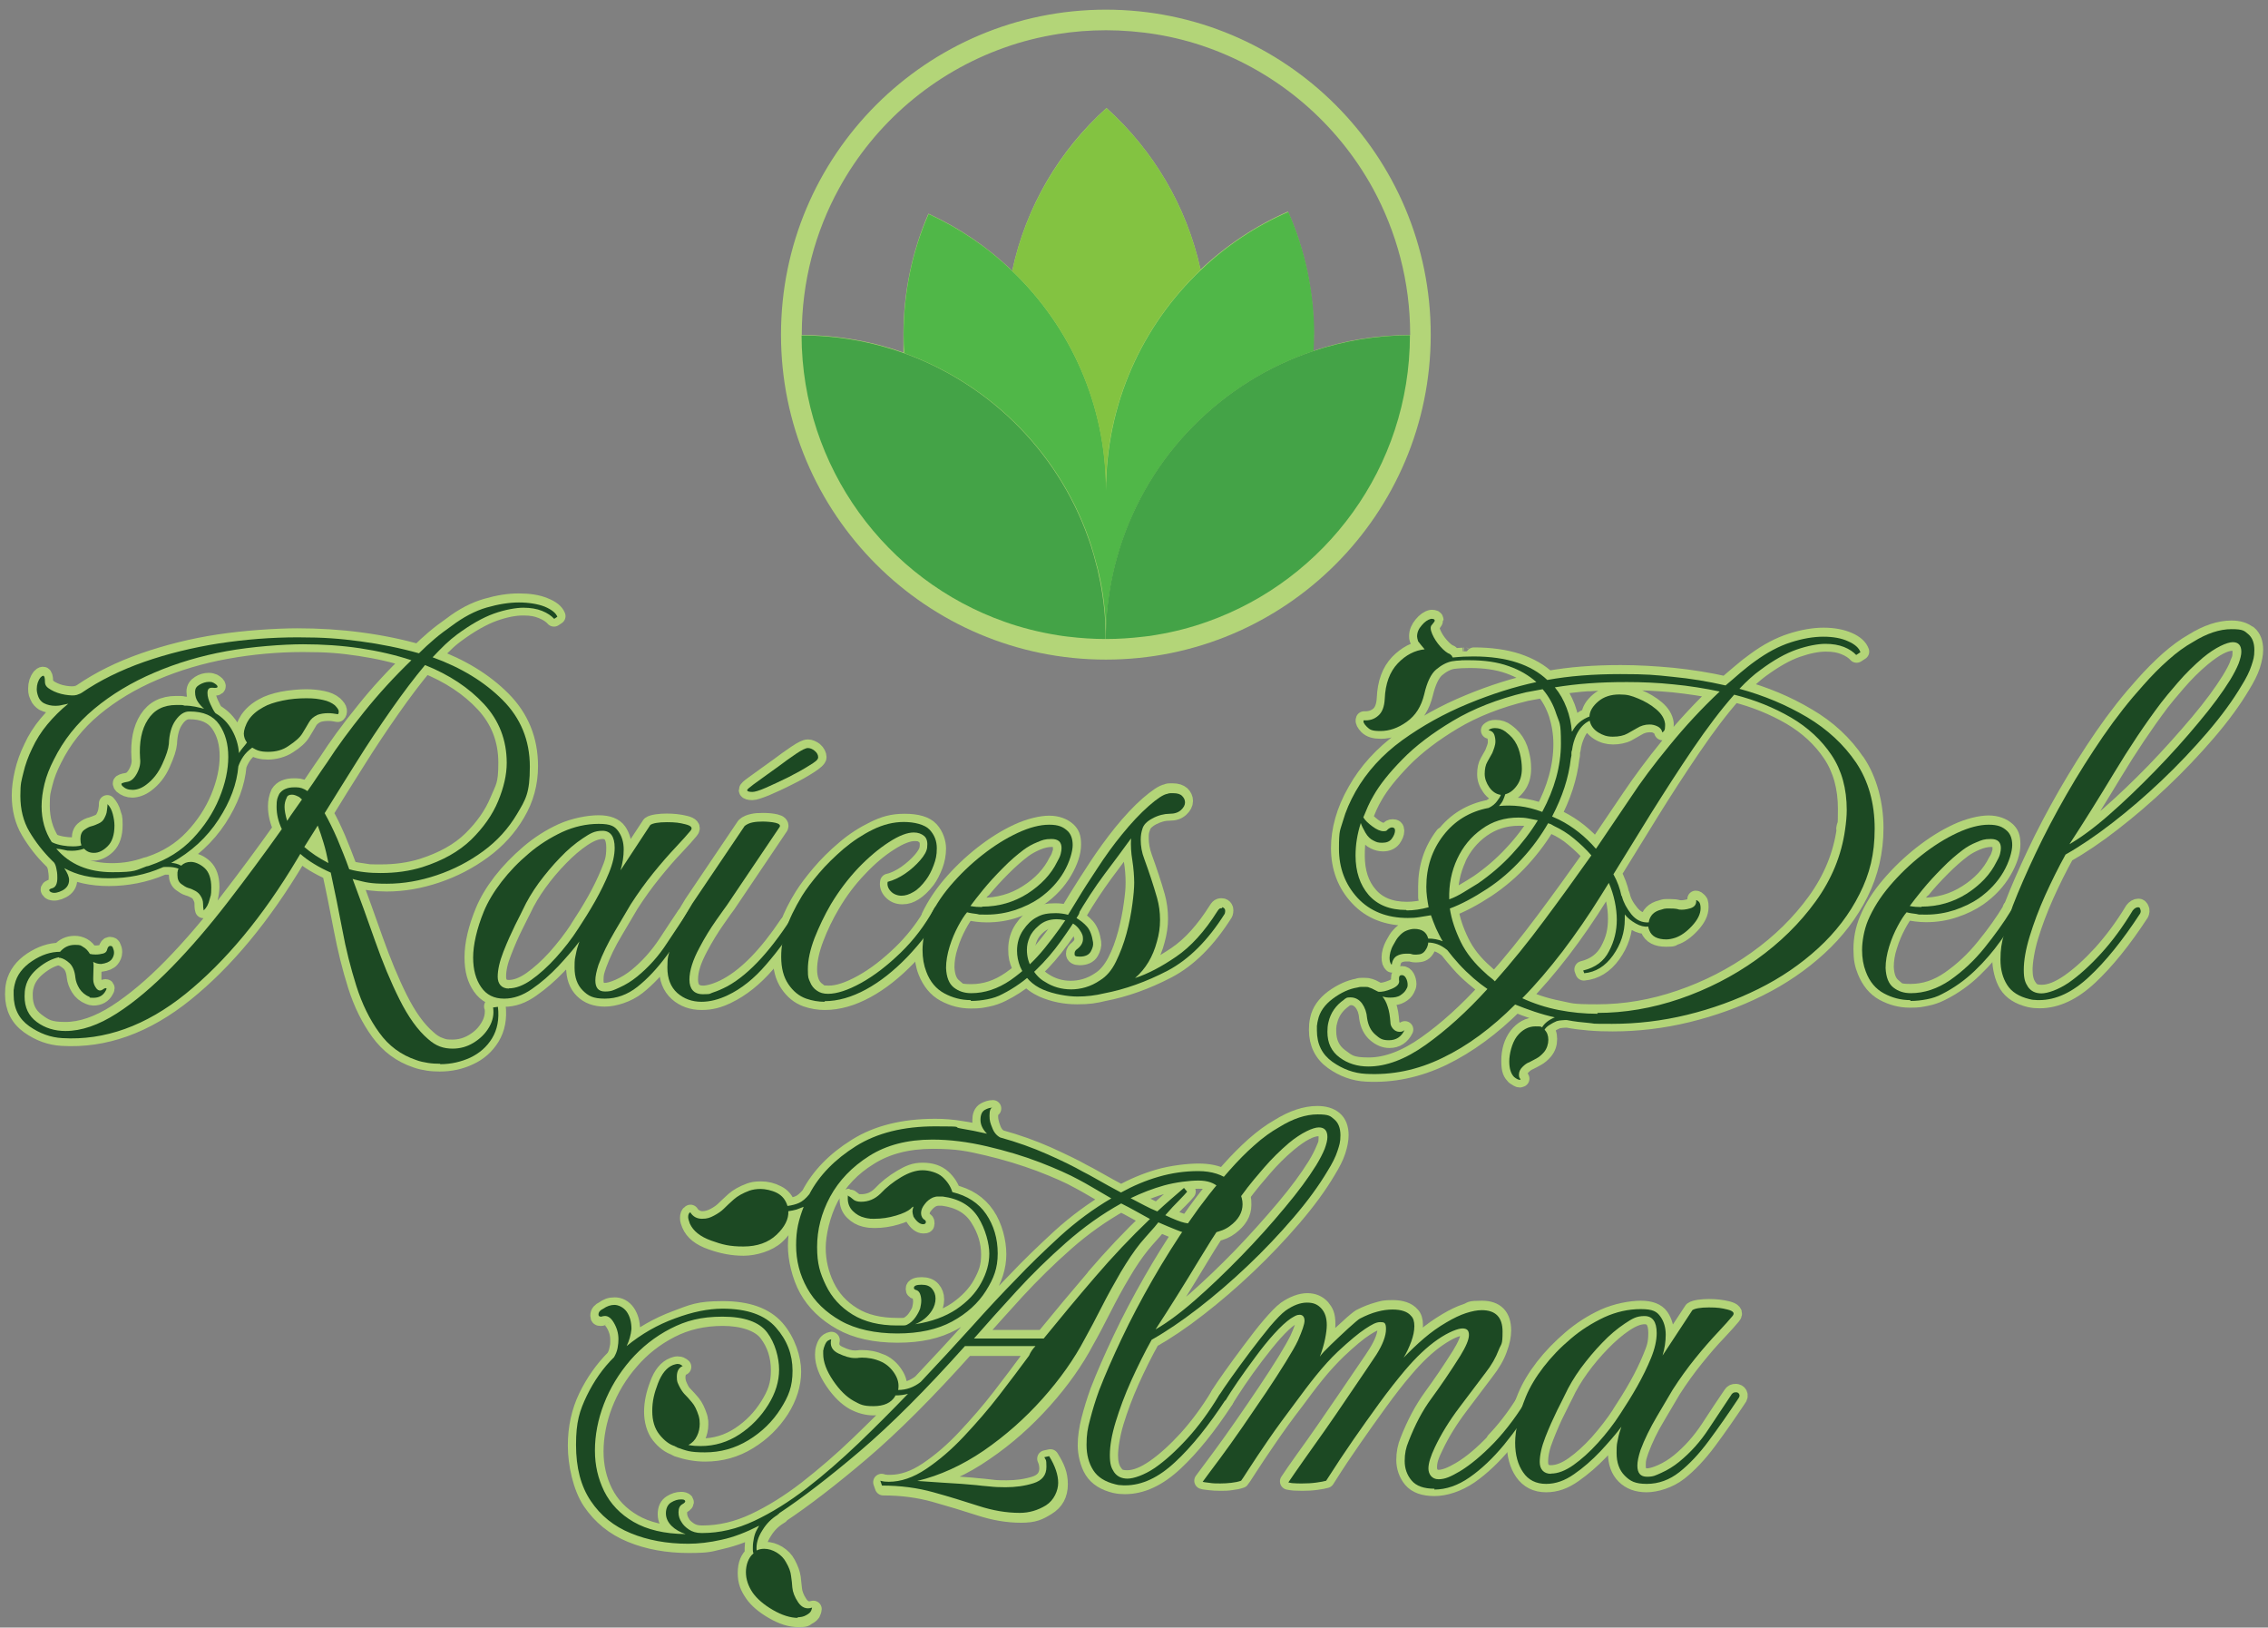<?xml version="1.0" encoding="UTF-8"?>
<svg xmlns="http://www.w3.org/2000/svg" version="1.1" viewBox="0 0 1080 774.8">
  <rect x="0" y="0" width="1080" height="774.8" fill="#808080" stroke="none"/>
  <defs>
    <style>
      .cls-1 {
        fill: #44a347;
      }

      .cls-2 {
        fill: #50b748;
      }

      .cls-3 {
        fill: #fff;
        stroke: #b3d578;
        stroke-linecap: round;
        stroke-linejoin: round;
        stroke-width: 8px;
      }

      .cls-4 {
        fill: #b3d578;
      }

      .cls-5 {
        fill: #83c341;
      }

      .cls-6 {
        fill: #1c4923;
      }
    </style>
  </defs>
  <!-- Generator: Adobe Illustrator 28.7.1, SVG Export Plug-In . SVG Version: 1.2.0 Build 142)  -->
  <g>
    <g id="Layer_1">
      <g>
        <path class="cls-3" d="M234.7,479.3c.5,3.2-.1,6.4-1.9,9.4-1.8,3.1-4.2,5.5-7.4,7.4-3.1,1.9-6.5,2.8-10,2.8s-4-.3-6-1c-2-.7-3.9-1.9-5.7-3.6-4.9-4.2-9.4-10.5-13.6-18.9-4.2-8.4-8-17.7-11.6-27.8-3.6-10.2-7.1-20-10.7-29.5l1,.3c5.1,1.4,10.2,2,15.3,2,8,0,15.9-1.4,23.9-4.1,8-2.7,15.3-6.5,22-11.4,6.7-4.9,12.1-10.8,16.1-17.7,4.1-6.9,6.1-14.4,6.1-22.5,0-12.5-4.3-23.1-13-31.8-8.6-8.6-19.7-15.4-33.3-20.3,2-2.2,4-4.2,6-6.1,1.9-1.9,3.9-3.5,5.7-4.8,6.4-4.7,12.3-8,17.5-9.9,5.3-1.9,9.9-2.8,14-2.8s6.4.5,8.9,1.5c2.5,1,4.5,2.3,5.8,3.8l1.5-1c-.7-1.9-2.7-3.5-6-4.8-3.3-1.4-7.4-2-12.3-2s-9.7.8-15.3,2.4c-5.6,1.6-11.2,4.5-16.8,8.8-2.7,1.9-5.4,3.9-8,6.1-2.6,2.2-5.1,4.5-7.5,6.9-8.8-2.5-18.1-4.4-28-5.7-9.8-1.3-19.7-1.9-29.7-1.9s-25.1,1-37.6,2.9c-12.5,1.9-24.4,4.9-35.6,8.8-11.2,3.9-21.1,8.8-29.7,14.7-.2.2-.9.5-2.3,1-1.4.3-3.3.3-5.7-.1-2.5-.4-4.7-1.2-6.6-2.3-1.9-1.1-2.9-2.4-2.9-3.9s-.3-2.8-.8-2.8-.8.3-1.3.8c-1.2,1.5-1.8,3.4-1.8,5.6s.3,2.4.8,3.7c.5,1.3,1.4,2.2,2.5,2.9,1.7.8,3.6,1.3,5.6,1.3s2.1-.1,3.2-.4c1.1-.3,2.1-.5,2.9-.6-3.7,3.1-7.1,6.4-10,9.9-3,3.6-5.4,7.4-7.2,11.4-1.9,3.9-3.3,7.8-4.2,11.7-.9,3.9-1.4,7.5-1.4,10.9,0,6.4,1.4,12.1,4.3,17,2.9,4.9,6.4,9.5,10.7,13.7l.3.3c.8.7,1.4,1.8,1.8,3.4.3,1.6.5,3.2.5,4.7,0,2.7-.8,4.3-2.3,4.8-1.2.3-1.7.7-1.5,1.1.2.4.5.7,1,.9,1.4.5,3.1.2,5.2-.9,2.1-1.1,3.2-2.8,3.2-5s-.8-3.4-2.3-5.6c5.9,3.2,13,4.8,21.4,4.8s17.4-1.7,25.2-5.1c.5-.2,1-.3,1.5-.3h1.5c1.7,0,3.3.3,4.8.8-.2.5-.3,1-.4,1.4,0,.4-.1,1-.1,1.7,0,1.9.6,3.3,1.8,4.2,1.2.9,2.3,1.6,3.3,1.9,1.2.3,2.3.8,3.4,1.4,1.1.6,1.9,1.3,2.4,2.2.8,1.4,1.3,2.7,1.3,3.9s0,2.3.3,3.2c1.4-1.4,2.3-3.1,2.8-5.2.5-2.1.8-4,.8-5.7,0-4.2-1.1-7.3-3.2-9.3-2.1-1.9-4.3-2.9-6.5-2.9s-3.4.6-4.6,1.8c-1.7-.8-3.3-1.3-4.8-1.3,9.5-5.3,17-12.2,22.6-20.7,5.6-8.6,8.7-17,9.4-25.3.5-1.5,1.3-3.1,2.3-4.6,1-1.5,2.5-3,4.3-4.3,2.2,1.4,4.7,2,7.6,2s6.9-.9,9.7-2.8c3.2-2,5.4-4,6.6-6,1.2-1.9,2.2-3.7,3.1-5.2.8-1.5,2.2-2.7,4.1-3.6,1.4-.5,3.1-.8,5.1-.8s2.9.2,4.6.5c.3-.3.5-.8.4-1.5,0-.7-.7-1.6-1.9-2.8-1.4-1.2-3.2-2-5.6-2.5-2.4-.5-5-.8-7.9-.8s-7.5.4-11.3,1.1c-3.8.8-6.9,1.8-9.3,3.2-3.1,1.7-5.3,3.7-6.9,6-1.5,2.3-2.3,4.4-2.3,6.5s.5,3,1.5,4.3c-.7.8-1.4,1.7-2,2.5-.7.8-1.3,1.7-1.8,2.5-.3-3.9-1.4-7.5-3.3-10.9-1.9-3.4-4.5-6.1-7.9-8.1-.7-.8-1.5-2.3-2.4-4.3-.9-2-1.4-3.8-1.4-5.3s.7-2.5,2-2.5h.5c1.5.2,2.3,0,2.3-.5s-.6-1.1-1.8-1.8c-.7-.3-1.4-.5-2.3-.5-1.5,0-3,.4-4.4,1.3-1.4.9-2.2,2-2.2,3.6s.5,3.4,1.4,4.7c.9,1.3,1.9,2.3,2.9,3.2-1.4-.3-2.8-.7-4.3-1-1.5-.3-3.2-.5-5.1-.5-.7-.2-1.3-.3-1.9-.3h-1.9c-6.1,0-10.6,2.3-13.6,7-3,4.7-4.2,10.8-3.7,18.4.3,2.2-.1,4.5-1.4,7-1.3,2.5-2.8,3.9-4.7,4.2-1.9.3-2.8.7-2.8,1s.2.7.5,1c1.4,1.2,3,1.8,4.8,1.8s4.4-.8,6.6-2.5c3.2-2.4,5.8-5.6,7.6-9.8,1.9-4.2,2.9-7.3,3.1-9.5.2-4.7,1.2-8.5,3.2-11.3,1.9-2.8,4.1-4.2,6.5-4.2h.3c6.4,0,11.1,2.1,14,6.2,2.9,4.2,4.3,9.3,4.3,15.4s-1.4,12.7-4.3,19.7c-2.9,7-7.1,13.4-12.6,19.2-5.5,5.8-12.2,10-20.2,12.7l-.8.3c-.2,0-.3,0-.5.1-.2,0-.3.1-.5.1-5.3,1.9-10.7,2.8-16.3,2.8-11.4,0-20.3-3.7-26.7-11.2,1.4.2,2.6.4,3.8.6,1.2.3,2.4.4,3.6.4,2,0,4-.3,5.8-1,1.4,1.4,3,2,4.8,2s4.4-1.1,6.5-3.2c2.1-2.1,3.2-5.4,3.2-9.8s-.3-3.5-.8-5.5c-.5-1.9-1.4-3.5-2.5-4.7,0,.7,0,1.7-.3,3.1-.2,1.4-.7,2.7-1.5,4.1-.5.8-1.3,1.5-2.4,2-1.1.5-2.2.9-3.4,1.3-1,.2-2.2.7-3.4,1.7-1.3.9-1.9,2.4-1.9,4.4s0,1,.1,1.5c0,.5.2,1,.4,1.5-.7.2-1.4.3-2,.4-.7,0-1.4.1-2.3.1-1.4,0-2.9-.1-4.6-.4-1.7-.3-3.3-.7-4.8-1.4l-.5-.3c-3.2-4.9-4.8-10.6-4.8-17s.5-6.9,1.4-10.7c.9-3.7,2.4-7.5,4.4-11.4,4.6-9.3,11-17.4,19.3-24.3,8.3-6.9,17.8-12.6,28.6-17.2,10.8-4.6,22.2-8,34.3-10.2,12.1-2.2,24.3-3.3,36.5-3.3s18.3.6,27.1,1.9c8.7,1.3,16.9,3.2,24.5,5.7-8.1,7.8-15.7,16-22.6,24.7-7,8.6-12.8,16.6-17.5,23.9-1.5,2.2-3.1,4.4-4.6,6.7-1.5,2.3-3.1,4.6-4.8,7-1.7-1.2-3.5-1.8-5.3-1.8h-1c-3.4,0-5.8,1-7.1,3.1-.9,2-1.3,4.1-1.3,6.1,0,3.6.8,7.1,2.5,10.7-8.3,11.7-16.9,23.3-25.7,34.7-8.8,11.4-17.7,21.8-26.7,31-9,9.2-17.8,16.6-26.3,22.1-8.6,5.5-16.7,8.3-24.3,8.3s-9.8-1.4-13.7-4.3c-3.9-2.9-5.8-7-5.8-12.2s0-1.4.1-2.3c0-.8.2-1.6.4-2.3.8-3.4,2.9-6.4,6.1-9,3.2-2.6,6.4-4.3,9.7-5,0,.2.3.3.8.3,1.4.3,2.8,1.2,4.3,2.5,1.5,1.4,2.5,3.6,2.8,6.9.2,1.7.8,3.4,1.9,5.2,1.1,1.8,2.7,3.1,4.7,3.9.7.3,1.4.5,2,.5,2.7,0,4.7-1.1,5.8-3.3.5-.8.5-1.3.1-1.3s-1,.3-1.7.8c-1,.7-2,.4-2.9-.8-.9-1.2-1.4-2.5-1.4-4.1v-.8c0-1.4,0-2.7.1-3.9,0-1.3,0-2.5-.1-3.7,1.2.7,2.5,1,3.8,1,2.4-.3,4-1,4.8-2,.8-1,1.3-2.1,1.3-3.3s-.2-1.6-.5-2.3c-.2-.7-.6-1-1.3-1s-1.2.6-1.5,1.8c-.2.9-.8,1.4-1.8,1.8-1,.3-2.2.5-3.6.5s-2.1,0-2.8-.3c-.9-1.5-1.9-2.6-3.2-3.3-1.3-.7-2.6-1-3.9-1-2.9,0-5.3,1.1-7.1,3.3-4.4,0-8.9,1.5-13.3,4.4-4.5,3-7.2,6.7-8.3,11.1-.2.8-.3,1.7-.4,2.5,0,.8-.1,1.7-.1,2.5,0,6.4,2.5,11.4,7.4,14.9,4.9,3.5,10.2,5.4,15.8,5.7,20.2,1.2,39.7-5.8,58.7-21.1,19-15.3,36.7-36.6,53.1-64.1l1.5-2.5c1.9,1.7,4.1,3.3,6.6,4.8,2.5,1.5,5.2,2.9,7.9,4.1,1.9,8.6,3.7,17.7,5.5,27.1,1.8,9.4,4,18.4,6.7,26.9,2.7,8.6,6.4,16,10.9,22.2,4.6,6.3,10.4,10.6,17.5,13,1.9.7,3.8,1.1,5.7,1.4,1.9.3,3.9.4,5.7.4,5.1,0,9.8-1,14.2-3.1,4.4-2,7.9-5.1,10.4-9.2,2.5-4.1,3.5-9.1,2.8-15l-2.3.3ZM140.1,385.5c-1.2,1.7-2.4,3.5-3.6,5.3-.9-2.9-1.3-5.2-1.3-6.9s.3-3,1-4.3c.3-1,1.2-1.5,2.5-1.5s1.8.3,2.8.8c.3.2.7.4,1,.6.3.3.7.6,1,.9-1.2,1.7-2.4,3.4-3.6,5.1ZM145,403.1l6.4-10.2c1,2.5,1.9,5.3,2.8,8.3.8,3,1.6,6.1,2.3,9.5-4.6-2.4-8.4-4.9-11.4-7.6ZM160.6,399.2c-2-4.6-3.9-8.6-6-12.2,4.9-8,10-16.2,15.4-24.7,5.3-8.5,10.8-16.7,16.4-24.7,5.6-8,10.9-15,16-21.1,11.5,4.6,20.9,10.8,28.1,18.6,7.2,7.8,10.8,17.1,10.8,28s-1.4,11.7-4.1,18.2c-2.7,6.5-7,12.6-12.8,18.3-5.8,5.7-13.6,10-23.3,13.1-6.1,1.9-12.7,2.8-19.8,2.8s-5.1-.1-7.6-.4c-2.5-.3-5-.7-7.4-1.4-1.9-5.1-3.8-9.9-5.7-14.5Z"/>
        <path class="cls-3" d="M273.6,460.5c0,4.6,1.3,8.2,3.9,10.8,2.6,2.6,6.1,3.9,10.5,3.9s10.8-1.9,15.5-5.6c4.7-3.7,9.4-8.7,14-14.9.4-.6.9-1.2,1.3-1.8.2-.6.3-1.3.5-1.9,1.2-3.7,2.6-7.2,4.2-10.3.8-1.5,1.7-3.1,2.6-4.8-2.6,3.9-5.5,8.2-8.6,13-4.1,6.2-8.8,11.5-14.2,15.9-2.7,2.2-5.5,3.9-8.4,5.2-2.9,1.3-5.2,1.9-6.9,1.9-3.1,0-4.6-1.8-4.6-5.3s.5-4.3,1.5-7.4c1.9-5.1,4.4-10.4,7.8-16,3.3-5.6,5.8-9.8,7.5-12.7,3.4-5.3,7-10.3,10.8-15,3.8-4.7,7.4-8.9,10.7-12.3,3.3-3.5,5.6-6.1,7-7.8,1.2-1.4.4-2.4-2.4-3.1-2.8-.7-5.7-1-8.8-1s-6.7.4-7.9,1.3l-14.2,21.6c1-3.4,1.5-6.7,1.5-9.9s-.9-6.3-2.5-8.6c-1.7-2.4-4.8-3.6-9.4-3.6s-11.7,1.3-17.4,3.9c-5.7,2.6-11,6-15.9,10.2-4.9,4.2-9.2,8.6-13,13.5-3.7,4.8-6.5,9.5-8.4,14.1-3.4,8.3-5.1,15.6-5.1,21.9s1.3,10.5,3.8,14.1c2.5,3.6,6.2,5.5,10.9,5.5s8.8-1.5,13.2-4.6c4.4-3.1,8.6-6.7,12.6-10.9,4-4.2,7.3-8.1,10-11.7-.7,1.9-1.2,3.9-1.7,6.1-.4,2.2-.6,4.3-.6,6.4ZM275.4,442c-3.2,4.9-6.8,9.5-10.7,13.9-3.9,4.3-7.8,7.8-11.6,10.5-3.8,2.7-7.4,4.1-10.8,4.1s-5.3-1.9-5.3-5.6.9-7.4,2.7-11.9c1.8-4.6,3.6-8.8,5.6-12.7,1.9-3.9,3.2-6.4,3.7-7.4,1.9-4.1,4.4-8.3,7.5-12.6,3.1-4.3,6.5-8.3,10.2-12.1,3.6-3.7,7.2-6.8,10.8-9.2,3.6-2.4,6.7-3.6,9.4-3.6,3.9,0,5.8,2.7,5.8,8.1s-.9,7.5-2.7,11.9c-1.8,4.4-4,8.9-6.6,13.5-2.6,4.6-5.3,8.9-8,13Z"/>
        <path class="cls-3" d="M329.1,432c.3-.2.7-.3,1.4-.3s1.2.3,1.5.9c.3.6.2,1.3-.5,2.2-4.3,6.5-8.5,12.5-12.7,18.2-.7,2.8-1,5.3-1,7.5,0,5.3,1.6,9.3,4.7,12.1,3.1,2.8,7,4.2,11.6,4.2s8.2-1,12.5-3.1c6.4-3.1,12.6-8,18.4-14.7,2.5-2.9,5-6,7.5-9.3.4-2.3,1-4.8,1.8-7.4.3-.8.5-1.6.8-2.4-9.7,14.5-19.2,24.3-28.6,29.5-2.5,1.4-4.8,2.3-6.7,2.9-2,.6-3.6.9-5,.9-4.2,0-6.4-2.3-6.4-6.9s1.6-9.3,4.8-15.3c2.5-4.7,5.2-9.1,8-13.1,2.8-4,4.4-6.3,5-7l25.2-37.4c.3-.8-.3-1.5-2-1.9-1.7-.4-3.7-.6-6.1-.6s-3.3.1-4.8.4c-1.5.3-2.8.8-3.8,1.7l-24.9,36.9c-1.3,2.1-2.5,4.1-3.6,6,.8-1.2,1.6-2.3,2.3-3.4.2-.2.4-.3.6-.5Z"/>
        <path class="cls-3" d="M358.3,376.9c1,0,3.1-.7,6.4-2,3.2-1.4,6.8-3,10.7-5,3.9-1.9,7.2-3.8,10-5.6,2.8-1.8,4.2-3.1,4.2-3.9s-.6-2.2-1.7-3.1c-1.1-.8-2.2-1.3-3.2-1.3s-2.9.9-5.7,2.8c-2.8,1.9-5.6,3.9-8.5,6.1-1.2.9-3,2.1-5.3,3.8-2.4,1.7-4.5,3.3-6.5,4.7-2,1.4-2.9,2.3-2.9,2.7,0,.5.8.8,2.5.8Z"/>
        <path class="cls-3" d="M380.7,431.9c.4,0,.7-.1.9-.1.8,0,1.4.3,1.7.9.3.6.1,1.3-.4,2.2-3.5,5.4-7,10.3-10.4,14.8-.3,2-.5,3.9-.5,5.7,0,5.3,1.1,9.6,3.4,13,2.3,3.4,5.1,5.7,8.5,6.9,2.9,1,5.8,1.5,8.9,1.5,6.4,0,13-1.9,19.8-5.6,6.8-3.7,13.3-8.9,19.6-15.4,2.6-2.7,5.1-5.6,7.5-8.6.4-3.1,1.2-6.1,2.5-9.1.2-.6.5-1.1.8-1.7-3.9,6.4-8.5,12.1-13.7,17.2-6.3,6.1-12.5,10.9-18.8,14.4-6.3,3.5-11.5,5.2-15.8,5.2s-4-.5-5.3-1.5c-1.5-1-2.6-2.4-3.3-4.2-.7-1.8-1-3.8-1-6,0-4.4,1.1-9.4,3.2-14.9,2.1-5.5,4.7-10.9,7.8-16.1,3.7-6.3,8-12,13-17.2,4.9-5.2,9.8-9.3,14.6-12.3,4.8-3.1,8.8-4.6,11.8-4.6s3.7.6,5,1.7c1.3,1.1,1.7,2.9,1.4,5.5-.2,1.7-1.3,3.7-3.3,6-2,2.3-4.4,4.4-7.2,6.4-2.8,1.9-5.6,3.3-8.3,3.9-.3,1.5.1,3,1.4,4.4,1.3,1.4,3,2.2,5.2,2.2s3.8-.6,5.7-1.8c1.9-1.2,3.9-3.1,6-5.8,1.4-1.9,2.5-4.2,3.6-6.9,1-2.7,1.5-5.4,1.5-8.1s-1.1-6.3-3.4-8.8c-2.3-2.5-6.4-3.7-12.3-3.7s-9.8,1.2-14.7,3.6c-4.9,2.4-9.6,5.4-14,9.2-4.4,3.7-8.3,7.6-11.7,11.6-3.4,4-6.1,7.6-8.1,10.8-3,4.8-5.2,9.3-6.8,13.5,1.4-2.1,2.8-4.3,4.2-6.6.5-.8,1-1.3,1.4-1.4Z"/>
        <path class="cls-3" d="M505.1,447.5c2.1-2.9,3.9-5.6,5.5-8-.2-.1-.4-.2-.7-.4-1-.5-1.9-.8-2.9-1-2.7,4.1-5.9,8.4-9.4,12.7-2.3,2.9-4.7,5.5-7.3,7.9.3.8.7,1.6,1.2,2.3.2.4.5.8.7,1.1.2-.2.4-.4.7-.6,4.7-4.5,8.7-9.2,12.2-14.1Z"/>
        <path class="cls-3" d="M447,431.3c.5,0,1,.3,1.4.9.4.6.5,1.2.4,1.9-2.8,4.6-5.8,9-9.1,13.2-.2,1.6-.3,3.2-.3,4.9,0,3.9.6,7.4,1.8,10.4,1.9,4.7,4.7,8.2,8.6,10.3,3.9,2.1,8,3.2,12.5,3.2s5.1-.3,7.8-.8c2.6-.5,5-1.4,7.2-2.5,4.2-2.1,8.1-4.6,11.7-7.6-.8-1-1.5-2.1-2.2-3.2-1.8,1.5-3.7,3-5.6,4.3-6,4.2-12.2,6.2-18.7,6.2s-6-.9-8.3-2.7c-2.3-1.8-3.5-4.9-3.7-9.3,0-3.2.5-6.6,1.7-10.2,1.1-3.6,2.5-6.8,4.1-9.8,1.6-3,3-5.1,4.2-6.5,1.5.3,3.1.6,4.7.8,1.6.2,3.2.3,4.7.3,4.7,0,9.3-.7,13.6-2.2,4.3-1.4,8.1-3.3,11.3-5.5,5.1-3.6,9-7.8,11.8-12.6,2.8-4.8,4.2-9.1,4.2-12.8s-.8-5.1-2.3-6.6c-2.2-2-5.2-3.1-8.9-3.1s-9.4,1.3-15,3.9c-5.6,2.6-11.2,6.1-16.8,10.5-5.6,4.4-10.7,9.3-15.3,14.7-4.1,4.9-7.3,9.8-9.7,14.8.8-1.3,1.6-2.6,2.3-3.9.5-.8,1.1-1.3,1.8-1.3ZM468.1,423.3c2.7-3.3,5.8-6.7,9.3-10.2,3.5-3.5,6.8-6.4,10-8.8,1.9-1.4,4-2.5,6.5-3.6,2.5-1,4.7-1.5,6.7-1.5,3.2,0,4.8,1.4,4.8,4.3s-.1,1.6-.4,2.8c-.3,1.2-.8,2.5-1.7,3.8-2.9,5.9-7.6,11-14.1,15.1-6.5,4.2-13.8,6.2-21.7,6.2s-1.8,0-2.8-.1c-1,0-2-.2-2.8-.4,1.4-1.9,3.4-4.4,6.1-7.8Z"/>
        <path class="cls-3" d="M513.6,434.8c0-.1,0-.2,0-.3-.4.7-.8,1.4-1.3,2.1.4-.6.8-1.3,1.2-1.9Z"/>
        <path class="cls-3" d="M488.9,452.1c0-2,.4-4,1.3-6,.8-1.9,2.3-3.8,4.3-5.5,2.4-2,5.3-3.1,8.6-3.1s2.6.2,3.8.5c1.1-1.6,2.1-3.2,3.1-4.8.5-.7.9-1.1,1.3-1.1.3,0,.6-.1.8-.1.5,0,1,.3,1.4.8.4.4.4,1,.2,1.7,4-6.7,8.1-12.9,12.2-18.5,4.7-6.3,8.9-11.9,12.6-17-.2,3.4,0,6.9.6,10.4.6,3.6.9,7.1.9,10.7s-.3,6-.9,10.4c-.6,4.4-1.5,9-2.8,13.9-1.3,4.8-2.9,9.3-5,13.3s-4.6,7-7.6,8.9c-2.2,1.5-4.5,2.6-6.9,3.3-2.4.7-4.7,1-6.9,1-4.6,0-8.7-1.2-12.5-3.6-2-1.2-3.8-2.9-5.4-5.1-1.1,1-2.1,1.9-3.2,2.8,2.1,2.5,4.7,4.4,7.8,5.8,5.1,2.2,10.5,3.3,16.3,3.3s8.6-.5,12.7-1.5c10-1.9,20.1-5.5,30.3-10.8,10.2-5.3,19.2-14.4,27.2-27.1.3-1,.3-1.8,0-2.3-.3-.5-.8-.8-1.3-.8s-.5,0-.9.1c-.4,0-.9.6-1.4,1.4-6.1,9.7-12.6,16.9-19.6,21.6-7,4.7-13.5,8.1-19.6,10.2,5.1-4.4,8.6-10.2,10.4-17.3,1-3.6,1.5-7,1.5-10.4s-.5-7.2-1.4-10.4c-.9-3.2-1.9-6.4-2.9-9.4-1-3.1-2.1-6.1-3.2-9.2-1.1-3.1-1.7-6.1-1.7-9.2s.3-3.6.8-5.1c.5-1.9,2.1-3.5,4.8-5,2.7-1.4,5.4-2.2,8.1-2.2s4.2-.6,5.5-1.8c1.3-1.2,1.9-2.4,1.9-3.6s-.5-2.2-1.4-3.1c-.9-.8-2.3-1.3-4.2-1.3h-1.3c-.5,0-1,0-1.5.3-1.9.3-4.8,2.3-8.9,5.8-4.1,3.6-8.3,8.1-12.7,13.5-4.1,5.1-8,10.5-11.7,16.1-3.7,5.7-6.9,10.6-9.4,14.7-2.5,4.2-4.1,6.7-4.6,7.5-1.7-.5-3.6-.8-5.8-.8s-3.3.1-5,.4c-1.6.3-3.1.8-4.4,1.7-2.2,1.2-4.3,3.2-6.2,6-1.9,2.8-2.9,6.1-2.9,9.8s.5,5.1,1.5,7.6c.3.7.6,1.3.9,1.9,1.2-1,2.3-2,3.5-3.1-.9-2.1-1.3-4.3-1.3-6.7Z"/>
        <path class="cls-3" d="M514.8,444c.5,1,.8,2,.8,3.1,0,1.7-.9,3.2-2.5,4.6-1,.7-1.5,1.4-1.5,2.3s.8,1.5,2.5,1.5c2.5,0,4.3-.8,5.2-2.4.9-1.6,1.3-3.1,1.1-4.4-.5-3.4-1.5-5.9-2.9-7.5-1.4-1.6-3.2-3-5.2-4.2,0,0,0-.1.1-.2-.6.9-1.2,1.8-1.8,2.8,1.8,1,3.2,2.5,4.3,4.5Z"/>
        <path class="cls-3" d="M884.1,362.8c-5.8-8.7-13.6-16-23.4-21.7-9.7-5.8-20.5-10.3-32.2-13.5,3.6-3.7,6.9-6.7,9.9-8.9,6.4-4.7,12.2-8,17.4-9.8,5.2-1.8,9.7-2.7,13.6-2.7s6.4.5,8.9,1.5c2.5,1,4.5,2.3,5.8,3.8l2-1.3c-.7-2-2.6-3.8-5.8-5.2-3.2-1.4-7.2-2.2-11.9-2.2s-9.9.9-15.5,2.7c-5.6,1.8-11.3,4.8-17,9-2.4,1.7-4.7,3.5-7,5.5-2.3,1.9-4.6,3.9-7,6-8.3-1.9-16.7-3.2-25.2-4.1-8.5-.8-16.8-1.3-24.9-1.3-12.9,0-24.5.9-34.8,2.8-3.7-3.6-8.5-6.3-14.4-8.3-5.8-1.9-12.8-2.9-20.7-2.9s-3.1,0-4.7.1c-1.6,0-3.3.2-5.2.4l-.3-.3c.2-.2-.2-.6-1-1.3-1.4-.5-2.9-1.7-4.6-3.6-1.7-1.9-3-3.9-3.9-6-.9-2.1-1-3.6-.1-4.4.8-1.2,1.3-1.9,1.3-2,0-.5-.4-.8-1.3-.8h-.5c-1.5.3-3,1.4-4.4,3.1-1.4,1.7-2.2,3.5-2.2,5.3s.2,1.3.5,2.3c.8,1.2,1.9,2.5,3.1,3.8-4.7.5-9,2.8-12.8,6.7-3.8,4-5.9,9.6-6.2,16.9-.2,3.7-1.2,6.4-3.1,8-1.9,1.6-4.2,2.3-6.9,2.2-.3.7.2,1.7,1.5,3.1,1.4,1.4,3.5,2,6.4,2,4.2,0,8.4-1.5,12.6-4.4,4.2-3,6.9-7.3,8.3-13.1,1.4-5.8,3.3-9.7,5.7-11.8,2.5-2.1,5-3.4,7.5-3.9,1.4-.2,2.8-.3,4.2-.4,1.4,0,2.8-.1,4.2-.1,7.1,0,13.3.9,18.6,2.8,5.3,1.9,9.7,4.4,13.2,7.6-10.3,2.2-21.2,5.6-32.5,10.3-11.4,4.7-21.8,10.5-31.4,17.4-9.6,7-17,15.1-22.2,24.4-2.7,4.7-4.7,9.4-6,14-1.3,4.6-1.9,9-1.9,13.2,0,9.3,3,17.2,8.9,23.5,5.9,6.4,13.9,9.5,23.9,9.5s3.7-.1,5.5-.4,3.6-.5,5.5-.9c.7,2,1.5,4.1,2.4,6.2.9,2.1,2,4.2,3.2,6.2-2.2-.8-4.5-1.3-6.9-1.3-.8-3.1-3.1-4.6-6.6-4.6s-2.4.3-3.7.8c-1.3.5-2.5,1.4-3.7,2.8-.7.7-1.6,2.1-2.7,4.2-1.1,2.1-1.7,4.1-1.7,6s.3,2.6,1,3.3c.3-2,1.1-3.4,2.4-4.2,1.3-.8,2.8-1.1,4.4-1.1h1.5c.5,0,1,0,1.5.3.8.2,2,.2,3.4,0,1.4-.2,2.6-1.1,3.4-2.8.5-1,.8-1.9.8-2.8,1.5,0,3,.3,4.4.8,1.4.5,3,1.4,4.7,2.8,1.7,2.2,3.6,4.4,5.6,6.7s4.3,4.5,6.9,6.7c2.2,1.9,4.4,3.6,6.6,5.1-9.8,10.8-19.6,19.7-29.4,26.6-9.7,6.9-18.9,10.3-27.3,10.3s-9.8-1.4-13.7-4.3c-3.9-2.9-5.8-7-5.8-12.2s0-1.4.1-2.3c0-.8.2-1.6.4-2.3,1-4.4,3.5-8,7.4-10.7l.3-.3c1-.5,1.9-.8,2.8-.8,2.2,0,4,1,5.5,2.9,1.4,1.9,2.2,4.3,2.4,7,.5,3.4,1.8,6,3.9,7.8,2.1,1.8,4.3,2.7,6.5,2.7,3.4,0,5.8-1.6,7.4-4.8-.7.5-1.4.8-2.3.8s-2.2-.5-3.1-1.4c-.8-.9-1.3-2-1.3-3.2-.2-2.9-.6-5.3-1.3-7.4-.7-2-1.5-3.6-2.5-4.8,1.4.3,2.6.5,3.8.5,1.9,0,3.4-.3,4.6-1,1.4-.8,2.3-1.7,2.8-2.7.5-.9.8-1.7.8-2.4,0-1.2-.3-2.2-.8-3.2-.5-.9-1.2-1.4-2-1.4s-1.3.5-1.3,1.5v.8c.3,1.7-.8,3.1-3.4,4.2-2.6,1.1-4.8,1.6-6.5,1.4-.3-.2-.7-.3-1-.5-.3-.2-.7-.3-1-.5-.5-.3-1.3-.7-2.3-1-.5-.2-1.3-.3-2.3-.3h-1.5c-.5,0-1.1,0-1.8.3-3.9.7-7.8,2.5-11.7,5.3-3.9,2.9-6.3,6.3-7.1,10.2-.2.8-.3,1.7-.4,2.5,0,.8-.1,1.7-.1,2.5,0,6.4,2.5,11.4,7.4,14.9,4.9,3.5,10.2,5.4,15.8,5.7,12.5.7,24.7-1.9,36.6-7.6,11.9-5.8,23.4-14.2,34.6-25.4,2.9,1.2,5.9,2.3,9.2,3.4,3.2,1.1,6.4,2,9.7,2.7-2.9,1.2-4.9,2.8-6.1,4.8-.5-.3-1.5-.5-3.1-.5-3.4,0-6.4,1.6-8.9,4.8-2.4,3.2-3.6,7.2-3.6,11.9s.8,5.8,2.3,7.4c1.2.8,2,1.3,2.5,1.3s.3,0,.3-.1,0-.1.3-.1c-.5-.8-.8-1.6-.8-2.3,0-1.4.5-2.6,1.7-3.7,1.1-1.1,2.2-1.8,3.2-2.2,1-.5,2.2-1.1,3.4-1.8,1.3-.7,2.5-1.7,3.7-3.1,1.4-1.7,2-3.6,2-5.8s-.6-3.6-1.8-4.8c.5-.9,1.3-1.6,2.4-2.3,1.1-.7,2.2-1.3,3.4-1.8.8-.2,1.7-.3,2.5-.4.8,0,1.6-.1,2.3-.1,3.6.7,7.1,1.1,10.7,1.4,3.6.3,7.2.4,10.9.4,11.9,0,23.8-1.4,35.7-4.3,11.9-2.9,23.3-7,33.9-12.3,10.7-5.3,20.2-11.8,28.5-19.4,8.3-7.6,14.9-16.2,19.7-25.8,4.8-9.6,7.2-20,7.2-31.1s-2.9-22.7-8.8-31.4ZM756.6,325.1c5.8-.4,11.8-.6,18-.6s14.7.4,22.2,1.1c7.5.8,14.9,1.9,22,3.4-8.5,8-16.4,16.5-23.9,25.7-7.5,9.2-13.6,17.5-18.6,24.9l-16.3,24.1c-2.5-2.9-5.3-5.5-8.1-7.8-2.9-2.3-6-4.3-9.4-6l-3.3-1.5c4.9-9.3,7.9-18.5,8.9-27.5l.3-1.5v-1.3c0-.5,0-.9.3-1.3.3-2.5,1-4.9,2-7.1,1.5-3.4,3.6-5.7,6.4-6.9.5,2.4,1.9,4.2,4.1,5.6,2.2,1.4,4.5,2,6.9,2s5.2-.5,7-1.5c1.8-1,3.3-1.9,4.4-2.5,1.9-1.2,3.9-1.8,6.1-1.8s2.6.3,3.8.9c1.2.6,1.9,1.6,2.3,2.9.3-.2.6-.5.9-.9.3-.4.4-1.1.4-2.2v-1c-.3-2.5-1.8-4.9-4.3-7-2.5-2.1-5.4-3.8-8.6-5.1-3.2-1.3-6.2-1.9-8.9-1.9-4.1,0-7.4,1.1-10,3.3-2.6,2.2-4,4.5-4.2,6.9v.3c-3.7,1.4-6.4,3.6-8.1,6.9l-.3.3c-.3-3.9-1.2-7.7-2.5-11.3-1.4-3.6-3.2-6.9-5.6-9.8,5.1-.8,10.5-1.5,16.3-1.9ZM687.4,397.6c-5.4,7-8.1,15.2-8.1,24.5s0,3.1.3,4.7c.2,1.6.4,3.3.8,5-3.7,1-7.2,1.5-10.4,1.5-7.8,0-13.8-2.4-17.9-7.2-4.2-4.8-6.2-11.1-6.2-18.7s.8-10.3,2.5-15.5c.3,1.2,1.1,2.7,2.2,4.6,1.1,1.9,2.4,3.1,3.9,3.8,1.4.7,2.7,1,4.1,1,2,0,3.6-.7,4.6-2,1-1.4,1.5-2.6,1.5-3.8s-.5-1.5-1.5-1.5-1.4.3-2,1c-.5.5-1.2.8-2,.8-1.5,0-3.3-.8-5.3-2.3-2-1.5-3.5-3-4.3-4.3.7-1.7,1.4-3.4,2.2-5.2.8-1.8,1.7-3.5,2.7-5.2,2.9-5.1,7.5-10.8,13.7-17.2,6.3-6.4,14.3-12.5,24-18.3,9.7-5.8,21.3-10.4,34.7-13.6l8.1-1.5c2.9,3.4,5,7.3,6.5,11.8,1.4,4.5,2.2,9.2,2.2,14.1,0,10.7-3,21.5-8.9,32.5-3.7-1.4-7.3-2.2-10.7-2.7-3.4-.4-6.7-.5-9.9-.1.8-.8,1.5-1.7,1.9-2.7.4-.9.8-1.9,1.1-2.9,2-.5,3.9-1.9,5.5-4.1,1.6-2.2,2.4-4.9,2.4-8.1s-.3-4.7-1-7.5c-.7-2.8-1.9-5.2-3.6-7.2-.7-.8-1.7-1.8-3.2-2.9-1.4-1.1-3.1-1.7-5-1.7s-2.2.3-3.1,1c1.4.3,2.2,1,2.7,2,.4,1,.6,2.1.6,3.3s-.2,2-.5,2.9c-.3.9-.7,1.8-1,2.7-.7,1.2-1.4,2.5-2.3,4.1-.9,1.5-1.3,3.5-1.3,5.8s.7,4.3,2.2,6.4c1.4,2,3.3,3.2,5.5,3.6-.3.9-1,1.9-1.9,3.1-.9,1.2-2.2,2.2-3.9,3.1-9,1.7-16.2,6.1-21.6,13.1ZM694,408.8c2.7-5.8,6.6-10.6,11.7-14.2,5.1-3.6,10.9-5.5,17.5-5.5s3.1.1,4.6.4c1.5.3,3.1.6,4.6.9-3.4,5.6-7.5,11-12.3,16.1-4.8,5.2-10.2,9.8-16.1,13.9-2.4,1.5-4.7,3-7,4.3-2.3,1.4-4.5,2.5-6.7,3.3-.2-6.9,1.1-13.3,3.8-19.2ZM711.8,467.1c-.7-.7-1.4-1.3-2.2-1.9-.8-.6-1.5-1.2-2.2-1.9-5.3-4.6-9.2-9.5-11.8-14.9-2.6-5.3-4.4-10.6-5.2-15.9,5.4-2,11.4-5.2,17.8-9.4,6.1-4.1,11.6-8.8,16.5-14.2,4.9-5.4,9.1-11.1,12.5-17,.5.2,1,.3,1.4.5.4.2.9.4,1.4.8,3.4,1.5,6.6,3.5,9.5,6,3,2.5,5.7,5.1,8.3,8-7.3,10.3-14.8,20.7-22.5,31-7.7,10.3-15.5,20-23.5,29ZM878.6,394.9c-1.7,12.2-6.4,23.6-14,34.1-7.6,10.5-17,19.7-28.2,27.7-11.2,8-23.3,14.2-36.5,18.7-13.1,4.5-26.2,6.7-39.3,6.7s-12.5-.6-18.6-1.8c-6.1-1.2-11.9-3.1-17.3-5.6,6.4-6.6,12.8-14,19.1-22.2,6.3-8.2,12.4-17.1,18.3-26.6l3.8-6.1c2.5,5.6,3.8,11.4,3.8,17.5s-1.2,10.3-3.7,15c-2.5,4.7-6.6,7.8-12.3,9.2l.5,1.3c5.4-.5,10-3.3,13.7-8.5,3.7-5.2,5.6-10.9,5.6-17.2v-2.3c1.4,1.7,3.1,3.1,5.2,4.3,2.1,1.2,4.1,1.7,6,1.5,0,.5.2,1.1.5,1.8,1.2,2.9,3.9,4.3,8.1,4.3s2.8-.3,4.3-.8c2.5-.8,5.2-2.7,7.9-5.6,2.7-2.9,4.1-5.7,4.1-8.4s-.3-2.5-.8-3.1c-.5-.5-.9-.8-1.3-.8.2,2-.8,3.3-2.8,3.9-2,.6-3.8.8-5.3.6-.7-.2-1.3-.3-1.9-.4-.6,0-1.3-.1-2.2-.1h-2c-.7,0-1.4.2-2.3.5-3.6.9-5.6,2.9-6.1,6.1-3.2.2-6-1.1-8.3-3.9-2.3-2.8-3.8-5.5-4.4-8.3,0-.2,0-.3-.3-.5-.7-3.4-2-6.8-3.8-10.2,5.4-8.8,11.4-18.5,17.9-29,6.5-10.5,13.2-20.8,20-30.8,6.8-10,13.3-18.6,19.6-25.7,10,2.5,19,6.2,27.1,10.9,8,4.7,14.5,10.7,19.3,17.9,4.8,7.2,7.2,15.9,7.2,26.1s-.3,6-.8,9.4Z"/>
        <path class="cls-3" d="M957.8,432.8c-.1.1-.3.3-.4.5-3.4,5.6-7.5,11.4-12.5,17.5-4.9,6.1-10.4,11.2-16.4,15.4-6,4.2-12.2,6.2-18.7,6.2s-6-.9-8.3-2.7c-2.3-1.8-3.5-4.9-3.7-9.3,0-3.2.5-6.6,1.7-10.2,1.1-3.6,2.5-6.8,4.1-9.8,1.6-3,3-5.1,4.2-6.5,1.5.3,3.1.6,4.7.8,1.6.2,3.2.3,4.7.3,4.7,0,9.3-.7,13.6-2.2,4.3-1.4,8.1-3.3,11.3-5.5,5.1-3.6,9-7.8,11.8-12.6,2.8-4.8,4.2-9.1,4.2-12.8s-.8-5.1-2.3-6.6c-2.2-2-5.2-3.1-8.9-3.1s-9.4,1.3-15,3.9c-5.6,2.6-11.2,6.1-16.8,10.5-5.6,4.4-10.7,9.3-15.3,14.7-4.6,5.4-8.1,10.9-10.4,16.5-1.9,4.6-2.8,9.2-2.8,14s.6,7.4,1.8,10.4c1.9,4.7,4.7,8.2,8.6,10.3,3.9,2.1,8,3.2,12.5,3.2s5.1-.3,7.8-.8c2.6-.5,5-1.4,7.2-2.5,5.8-2.9,11-6.6,15.6-11.1,4.7-4.5,8.7-9.2,12.2-14.1.6-.8,1.1-1.6,1.6-2.3,0-.2,0-.4.1-.6,1-3.8,2.2-7.7,3.6-11.8ZM915.5,423.3c2.7-3.3,5.8-6.7,9.3-10.2,3.5-3.5,6.8-6.4,10-8.8,1.9-1.4,4-2.5,6.5-3.6,2.5-1,4.7-1.5,6.7-1.5,3.2,0,4.8,1.4,4.8,4.3s-.1,1.6-.4,2.8c-.3,1.2-.8,2.5-1.7,3.8-2.9,5.9-7.6,11-14.1,15.1-6.5,4.2-13.8,6.2-21.7,6.2s-1.8,0-2.8-.1c-1,0-1.9-.2-2.8-.4,1.4-1.9,3.4-4.4,6.1-7.8Z"/>
        <path class="cls-3" d="M1070.6,301.8c-2-1.6-4.6-2.4-8-2.4-5.6,0-11.7,2-18.3,6.1-3.9,2.2-7.8,5.1-11.8,8.6-4,3.6-7.9,7.5-11.8,11.9-6.6,7.3-13,15.4-19.2,24.4-6.2,9-12,18.3-17.5,27.8-5.5,9.6-10.4,18.9-14.7,28-4.3,9.1-7.9,17.3-10.8,24.8-.2.6-.4,1.2-.6,1.8.3-.4.6-.6.9-.7.3,0,.6-.1.8-.1.5,0,1,.3,1.4.8.4.5.5,1.2.1,2-1.8,3-4.1,6.4-6.9,10.4-1,4.1-1.5,7.9-1.5,11.5s1.1,8.8,3.2,12.1c2.1,3.3,5.6,5.5,10.5,6.7.8.2,1.7.3,2.5.4.8,0,1.6.1,2.3.1,8,0,15.9-3.7,23.8-11.1,7.9-7.4,16-17.4,24.3-30.1.3-.7.4-1.4.1-2-.3-.7-.6-1-1.1-1-.9,0-1.7.5-2.5,1.5-4.7,7.8-9.8,14.6-15.1,20.5-5.3,5.8-10.5,10.5-15.4,13.9-4.9,3.4-9.2,5.1-13,5.1s-5-1-6.4-3.1c-1.4-2-2-4.7-2-8.1s.9-9.7,2.8-15.9c1.9-6.2,4.3-12.7,7.4-19.6,3.1-6.9,6.3-13.3,9.7-19.4,6.9-3.9,14.4-8.9,22.2-15,7.9-6.1,15.7-12.8,23.5-20.2,7.8-7.4,15-15,21.7-22.8,6.7-7.8,12.2-15.3,16.4-22.4,2.2-3.6,3.8-6.7,4.7-9.5.9-2.8,1.4-5.3,1.4-7.5,0-3.4-1-5.9-2.9-7.5ZM1065.9,315.9c-.8,2.2-2.2,4.8-4.1,7.9-3.6,5.8-8.5,12.5-14.9,20.1-6.4,7.6-13.3,15.3-20.7,23-7.5,7.7-14.8,14.7-22,21-7.2,6.3-13.5,10.9-18.9,14,6.8-10.3,13.8-21.6,21.1-33.7,7.3-12.1,14.8-23.3,22.6-33.7,1.5-2,4.2-5.2,7.9-9.5,3.7-4.3,7.7-8.3,11.9-11.8,5.9-4.9,10.7-7.4,14.2-7.4s4.1,1.5,4.1,4.6-.4,3.4-1.3,5.6Z"/>
        <path class="cls-3" d="M564.2,582c-1.9-.3-4.9-1.5-9.2-3.6,2.5-2.9,4.7-5.3,6.6-7.1,1.9-1.9,3.1-3.2,3.8-4.1l-1.5-1.8c-4.2,3.6-8.5,7.3-12.7,11.2-2-.8-4.1-1.8-6.2-2.9-2.1-1.1-4.3-2.2-6.5-3.4,5.3-2.5,10.6-4.6,16-6.1,5.4-1.5,10.8-2.3,16.3-2.3s6.4.8,8.5,2.4c1.1-1.3,2.2-2.6,3.3-3.9-3.2-1.7-7.2-2.5-11.9-2.5s-12.8.9-18.9,2.7c-6.2,1.8-12.2,4.3-17.9,7.5-4.1-2.2-7.8-4.2-11.1-6.1-3.3-1.9-5.6-3.1-7-3.8-4.2-2.4-9.9-5.1-16.9-8.3-7-3.1-14.5-5.8-22.5-8-1.7-.8-3-2.4-3.8-4.6-.9-2.2-1.3-4.2-1.3-5.8,0-2.5.5-3.8,1.5-3.8-1.2,0-2.5.4-3.8,1.1-1.4.8-2,2.3-2,4.7s1,4.6,3.1,6.6c-4.2-1-8.4-1.9-12.6-2.5-4.2-.7-8.2-1-12.1-1-15.1,0-27.7,3.1-37.7,9.4-10.1,6.3-17.5,13.9-22.2,22.9-1.7,2-3.3,3.4-4.8,4.1-1.5.7-3.4,1.2-5.6,1.5-.9-2.9-2.5-5-5-6.2-2.5-1.3-5-1.9-7.8-1.9s-3.8.3-5.3.8c-3.2,1.2-5.7,2.6-7.5,4.2-1.8,1.6-3.3,3.1-4.7,4.4-1.2,1.2-2.8,2.3-4.7,3.3-1.9,1-3.9,1.5-5.7,1.5s-4.4-1-5.6-3.1c-.7.3-1,1.1-1,2.3s.3,1.7.8,3.1c1.5,3.6,4.9,6.3,10.2,8.1,5.3,1.9,10.3,2.8,15.3,2.8s11.9-1.9,15.8-5.6c3.9-3.7,5.8-7.5,5.6-11.2,1.5-.2,2.8-.4,3.9-.8,1.1-.3,2.2-.8,3.4-1.3-2.4,6.3-3.6,12.4-3.6,18.3s1.8,14.1,5.3,20.5c3.6,6.4,8.9,11.5,16,15.5,7.1,4,16.1,6,26.9,6s19-1.9,26.1-5.7c7-3.8,12.4-8.7,16.1-14.6,3.7-5.9,5.6-11.9,5.6-17.8s-1.8-13.3-5.5-18.7c-3.6-5.3-9-8.9-16.1-10.5-.9-2.7-2.4-5.1-4.7-7.2-2.3-2.1-5.5-3.2-9.5-3.2s-6.4,1.1-10.2,3.3c-3.7,2.2-7,4.8-9.9,7.9-2.5,2.5-5.6,3.8-9.2,3.8s-2.5-.3-3.3-.8c-1.5-1.2-2.4-1.8-2.5-1.8-.3,0-.5.3-.5,1,0,2.4.8,4.4,2.4,6,1.6,1.6,3.5,2.7,5.7,3.2.8.2,1.6.3,2.3.4.7,0,1.4.1,2.3.1,3.4,0,6.8-.5,10.2-1.5,3.4-1,5.8-2.1,7.1-3.3.2-.3.6-.7,1.3-1-.3,1-.5,1.8-.5,2.3s.2,1.5.5,2.5c1.5,2.4,3.1,3.6,4.6,3.6s1.3-.3,1.3-1-.2-.8-.5-1c-1.2-.7-1.8-1.8-1.8-3.3s.5-2.8,1.7-4.2c1.1-1.4,2.4-2.5,3.9-3.2.8-.3,1.7-.5,2.4-.5h2.2c7.8,1,13.5,4.3,17,9.9,3.6,5.6,5.3,11.4,5.3,17.3s-1.3,9.2-3.9,14c-2.6,4.7-6.6,8.9-11.8,12.5-5.3,3.6-11.8,5.9-19.6,7.1,3.4-1.4,6-3.5,7.9-6.4,1.2-1.9,1.8-3.8,1.8-5.8s-.6-3.4-1.7-4.7c-1.1-1.3-2.8-1.9-5-1.9s-3.6.5-3.6,1.5.3.8,1,1c.8.2,1.5.8,1.9,1.8.4,1,.6,2.1.6,3.3s-.2,2.2-.5,3.6c-.3,1.2-1.1,2.6-2.2,4.2-1.1,1.6-2.5,2.8-4.2,3.7-.7.2-1.4.3-2.2.3h-2.4c-8.5,0-15.6-1.7-21.2-5.2-5.7-3.5-9.9-8.1-12.7-13.9-2.8-5.8-4.2-11.9-4.2-18.3s2.1-16.1,6.2-23.9c4.2-7.8,10.3-14.3,18.6-19.4,8.2-5.2,18.3-7.8,30.1-7.8s16.9,1.1,25.9,3.2c9,2.1,17.4,4.7,25.2,7.6,7.8,3,14,5.7,18.6,8.3,1.7.9,3.9,2.1,6.6,3.7,2.7,1.6,5.7,3.3,8.9,5.2-8.6,5.1-16.8,11.1-24.4,18-7.6,7-14.7,13.8-21.1,20.6-6.3,6.4-13.3,13.9-21,22.5-7.7,8.6-15.8,17.3-24.3,26.3-3.2,2.5-6.8,3.8-10.7,3.8.5-2.7,0-5.3-1.7-7.8-1.6-2.5-3.6-4.3-6-5.5-1.9-.8-3.6-1.4-5.2-1.7-1.6-.3-3.1-.4-4.4-.4s-1.1,0-1.7.1c-.6,0-1.1.1-1.7.1-2.2,0-4.8-.7-7.8-2.2-3-1.4-4.1-3.7-3.4-6.7-.3,0-.9.2-1.5.6-.7.4-1.3,1.4-1.8,2.9-.2.5-.3,1.1-.4,1.7,0,.6-.1,1.1-.1,1.7,0,3.9,1.6,8.1,4.7,12.7,3.1,4.6,6.4,7.8,9.8,9.7,3.2,1.7,6.4,2.5,9.4,2.5,5.1,0,8.6-1.6,10.4-4.8v-.3c2.4,0,4.4-.3,6.1-.8-7.6,8-15.5,15.8-23.6,23.6-8.1,7.8-16.4,14.9-24.7,21.4-8.3,6.4-16.6,11.6-24.9,15.5-8.3,3.9-16.5,5.8-24.7,5.8h-.5c-2.4,0-4.4-.6-6-1.7-1.6-1.1-2.8-2.2-3.4-3.4-1-1.5-1.5-3.1-1.5-4.8s.6-3.1,1.8-3.8c1.2-.7,1.6-1.2,1.3-1.7-.3-.4-1-.6-2-.6-1.5,0-3.1.5-4.7,1.5-1.6,1-2.4,2.7-2.4,5.1s.9,4.2,2.7,6c1.8,1.8,4,3.1,6.7,3.9-10.2-.2-18.4-2.1-24.8-5.8-6.4-3.7-11-8.6-14-14.6-3-6-4.4-12.5-4.4-19.4s1.4-14.7,4.3-22.2c2.9-7.5,7-14.4,12.5-20.7,5.4-6.3,11.8-11.3,19.2-15.1,7.4-3.8,15.6-5.7,24.8-5.7s17.4,2.5,21.2,7.5c3.8,5,5.7,10.9,5.7,17.7s-1.7,11.2-5.2,16.8c-3.5,5.6-8,10.3-13.6,14-5.6,3.7-11.8,5.6-18.6,5.6s-2,0-2.9-.1c-.9,0-1.9-.2-2.9-.4,1.9-1,3.2-2.5,4.1-4.3.8-1.9,1.3-3.8,1.3-5.8s0-1.3-.1-1.9c0-.6-.2-1.2-.4-1.9-.9-2.7-1.9-4.8-3.2-6.4-1.3-1.5-2.5-2.9-3.7-4.1-.9-.8-1.7-2.1-2.4-3.7-.8-1.6-1.1-3.1-1.1-4.4,0-2.5.9-4.2,2.8-5.1-.2-.2-.5-.4-.9-.6-.4-.3-1-.4-1.7-.4s-1,.2-2,.5c-3.1,1.2-5.5,4.1-7.2,8.8-1.8,4.7-2.7,9-2.7,13.1s1.1,8.3,3.4,11.2c2.3,2.9,4.8,4.7,7.5,5.6.2.2.3.3.5.3s.3,0,.5.3c4.4,1.5,8.8,2.3,13.2,2.3,7.5,0,14.4-1.9,20.7-5.8,6.4-3.9,11.4-8.9,15.3-14.9,3.8-6,5.7-12.1,5.7-18.2s-2.6-14.4-7.9-20.5c-5.3-6-13.7-9-25.4-9s-14.3,1.5-22.6,4.6c-8.3,3.1-16,7.5-23.1,13.2,1.2-2.5,1.9-5.3,2.3-8.1,0-3.4-.8-6.1-2.3-8.3-1.5-2.1-3.5-3.2-5.8-3.2s-3.6.6-5.3,1.8c-1.5.7-2.3,1.6-2.3,2.8s.4,1,1.3,1,.3,0,.4-.1c0,0,.2-.1.4-.1,1.9-.5,3.6.5,5.1,2.9,1.5,2.5,2.3,5.1,2.3,8s-.1,2.6-.4,4.2c-.3,1.6-.8,3.1-1.7,4.4-5.3,5.3-9.6,11.4-13,18.4-3.4,7-5.1,14.8-5.1,23.3s2.3,19.7,7,26.7c4.7,6.9,11,12.1,19.1,15.4,8,3.3,17.2,5,27.3,5s10.2-.6,15.9-1.9c5.7-1.3,11.7-3.5,17.9-6.7l-1,1.8c-.7,1.2-1.2,2.5-1.5,4.1-.3,1.5-.5,3-.5,4.3v1.5c0,.5,0,1,.3,1.5-2.4,1.9-3.6,4.8-3.6,8.9s1.1,6.7,3.3,9.9c2,2.9,5.2,5.6,9.5,8.1,4.3,2.5,8.3,3.8,12.1,3.8s3.1-.3,4.3-1c1.4-.7,2.2-1.4,2.4-2.2.3-.8.4-1.2.4-1.4-2.7.8-4.9,0-6.6-2.5-1.7-2.5-2.6-4.9-2.8-7.1-.2-1.7-.4-3.5-.6-5.5-.3-1.9-1.1-4.1-2.4-6.5-1-1.9-2.5-3.4-4.4-4.6-2-1.2-3.9-1.8-6-1.8s-2.5.3-3.6.8c-.3-3.1.6-6.3,2.8-9.7,1.9-3.1,4.3-5.5,7.4-7.4v-.3h.5v-.3c11-7.3,23.9-17.2,38.5-29.6,14.7-12.5,31.3-29.1,50-50h33.6c-1.2,1.2-2.2,2.7-3.1,4.6-4.1,5.6-8.8,11.8-14.1,18.7-5.3,6.9-11,13.4-16.9,19.7-5.9,6.3-11.9,11.4-18,15.5-6.1,4.1-12,6.1-17.8,6.1s-1.4,0-2-.1c-.7,0-1.4-.2-2-.4l.8,2.3c8.8,0,17,1.1,24.5,3.2,7.5,2.1,14.7,4.3,21.5,6.5,6.8,2.2,13.3,3.3,19.6,3.3s8.6-1.2,12.5-3.6c3.9-2.4,5.8-5.9,5.8-10.7s-1.4-8-4.3-12.7l-2.3.5c.7,1.5,1,3.1,1,4.6,0,3.9-2.1,6.5-6.2,7.8-4.2,1.3-8.6,1.9-13.3,1.9s-5.3-.1-7.8-.4c-2.5-.3-4.4-.5-6-.6-1.5-.2-3.9-.4-7-.6-3.1-.3-6.3-.5-9.5-.6-3.2-.2-7.1-.4-11.7-.8,10.8-2.5,21.4-7.3,31.6-14.4,10.3-7,19.6-15.3,28-24.7,8.4-9.4,15.1-18.9,20.2-28.6,2.4-4.2,5-9.2,7.9-14.9,2.9-5.7,5.9-11.3,9.2-16.8,3.2-5.5,6.3-10,9.2-13.6,1.5-1.9,3.1-3.6,4.6-5.3,1.5-1.7,2.9-3.3,4.1-4.8,3.2,1.4,6.1,2.5,8.6,3.6.9.4,1.7.7,2.4.9,1-1.5,2-3,3-4.5-.6,0-1.1-.2-1.6-.3ZM521.4,607.9c-8.3,9.7-16.4,19.4-24.4,29.2h-33.3c6.1-6.9,12.8-14.4,20.2-22.5,7.4-8,15.3-15.8,23.6-23.1,8.4-7.4,17.2-13.6,26.3-18.7,2.4,1.2,4.7,2.4,7,3.7,2.3,1.3,4.5,2.5,6.7,3.7-9.2,8.8-17.9,18-26.2,27.7Z"/>
        <path class="cls-3" d="M585.8,584c4.1-3.1,6.1-6.5,6.1-10.4s-.3-2.9-.8-4.3c-4.1,5.6-8.2,11.5-12.2,17.7,2.8-.6,5.1-1.6,6.9-3Z"/>
        <path class="cls-3" d="M580.9,665.9c-.3-.5-.4-1.1-.3-1.8,0,0,0,0,0,0,0,0-.2.2-.3.3-4.7,7.8-9.8,14.6-15.1,20.5-5.3,5.8-10.5,10.5-15.4,13.9-4.9,3.4-9.2,5.1-13,5.1s-5-1-6.4-3.1c-1.4-2-2-4.7-2-8.1s.9-9.7,2.8-15.9c1.9-6.2,4.3-12.7,7.4-19.6,3.1-6.9,6.3-13.3,9.7-19.4,6.9-3.9,14.4-8.9,22.2-15,7.9-6.1,15.7-12.8,23.5-20.2,7.8-7.4,15-15,21.7-22.8,6.7-7.8,12.2-15.3,16.4-22.4,2.2-3.6,3.8-6.7,4.7-9.5.9-2.8,1.4-5.3,1.4-7.5,0-3.4-1-5.9-2.9-7.5-1.9-1.6-4.6-2.4-8-2.4-5.6,0-11.7,2-18.3,6.1-3.9,2.2-7.8,5.1-11.8,8.6-4,3.6-7.9,7.5-11.8,11.9-1,1.1-1.9,2.2-2.9,3.3,1.3.7,2.6,1.5,3.7,2.5,2.3,2.1,3.9,4.2,4.8,6.5.9-1.3,1.9-2.6,2.8-3.8,1.5-2,4.2-5.2,7.9-9.5,3.7-4.3,7.7-8.3,11.9-11.8,5.9-4.9,10.7-7.4,14.2-7.4s4.1,1.5,4.1,4.6-.4,3.4-1.3,5.6c-.9,2.2-2.2,4.8-4.1,7.9-3.6,5.8-8.5,12.5-14.9,20.1-6.4,7.6-13.3,15.3-20.7,23-7.5,7.7-14.8,14.7-22,21-7.2,6.3-13.5,10.9-18.9,14,6.8-10.3,13.8-21.6,21.1-33.7,2.5-4.2,5-8.2,7.6-12.2-3.5.8-7.7,1-12.7.6-.9-.1-2-.4-3.4-.9-4.9,7.3-9.6,14.9-14,22.6-5.5,9.6-10.4,18.9-14.7,28-4.3,9.1-7.9,17.3-10.8,24.8-1.7,4.7-3.1,9.3-4.2,13.6-1.1,4.3-1.7,8.3-1.7,12.1s1.1,8.8,3.2,12.1c2.1,3.3,5.6,5.5,10.5,6.7.8.2,1.7.3,2.5.4.8,0,1.6.1,2.3.1,8,0,15.9-3.7,23.8-11.1,7.8-7.3,15.7-17.1,23.9-29.6-.3.1-.7.2-1.2.2-.7,0-1.2-.3-1.5-.8Z"/>
        <path class="cls-3" d="M565.8,582.2c.3,0,.7,0,1,.1.9,0,1.8.1,2.7.1,4.9,0,8.5-1.1,10.8-3.2,2.3-2.1,3.4-4.4,3.4-6.7s-1.1-5.2-3.3-7.4c-.3-.3-.7-.7-1.1-.9-4.4,5.3-8.8,11.1-13,17.2-.2.3-.3.5-.5.8Z"/>
        <path class="cls-3" d="M711.7,686.2c-5.8,6.1-11.3,10.7-16.4,13.7-4.2,2.5-7.6,3.8-10.2,3.8s-4.8-1.7-4.8-5.1,1-5.9,3.1-10.2c2.9-6.1,6.8-12.5,11.8-19.1,5-6.6,9.1-12,12.3-16.3,2.9-3.7,5-7.3,6.2-10.7,1.3-3.4,1.9-6.4,1.9-8.9,0-6.8-3.3-10.2-9.9-10.2s-4.7.5-7.5,1.4c-2.8.9-5.9,2.4-9.3,4.4-3.7,2.2-7.3,4.7-10.7,7.6-3.4,2.9-6.6,5.9-9.7,9.2,1.4-2.4,2.5-4.9,3.6-7.6,1-2.7,1.5-5.2,1.5-7.4s-.5-3.8-1.5-4.8c-1.7-2-4.7-3.1-8.9-3.1s-4.6.3-7.2,1c-2.6.7-5.4,1.8-8.3,3.3-.8.5-2.7,2-5.5,4.6-2.8,2.5-5.6,5.1-8.3,7.8-2.7,2.6-4.5,4.5-5.3,5.7,2.2-5.6,3.3-10.6,3.3-15s-.9-5.8-2.5-7.8c-1.7-1.9-4-2.9-6.9-2.9s-6.6,1.3-10.2,3.8c-1.9,1.4-4.3,3.9-7.4,7.5-3.1,3.6-6.2,7.7-9.5,12.1-3.3,4.4-6.3,8.5-9,12.3-2.7,3.8-4.6,6.6-5.8,8.5.8-.8,1.5-1.2,2.3-1.2s.9.3,1.1,1c.3.7.2,1.4-.1,2-.1.2-.2.4-.4.5,0,0,0,0,.1,0,1.4-2.2,3.3-5.2,5.8-8.9,2.5-3.7,5.3-7.6,8.4-11.7,3.1-4.1,6.1-7.8,9-11.1,3-3.3,5.5-5.7,7.8-7.2,2-1.2,3.5-1.8,4.3-1.8,1.5,0,2.3.9,2.3,2.8s-1,4.8-3.1,9.4c-1.2,2.4-3.1,5.8-5.8,10.2-2.7,4.4-5.9,9.3-9.5,14.7-3.6,5.4-7.4,10.9-11.2,16.4-3.8,5.5-7.4,10.5-10.8,15.1-3.4,4.6-6.1,8.2-8.1,10.9.5.2,1.6.3,3.2.5,1.6.2,3.3.3,5.2.3s3.4,0,5.2-.3c1.8-.2,3.3-.5,4.7-1,.2-.2,1.4-2,3.7-5.6,2.3-3.6,5.4-8.2,9.3-13.9,3.9-5.7,8.2-11.7,13-17.9,3.1-4.2,6.3-8.5,9.7-12.7,3.4-4.2,6.9-8,10.4-11.4,5.4-5.1,9.7-8.7,13-10.8,3.2-2.1,5.6-3.2,7.1-3.2s2.8,1.1,2.8,3.3c0,3.2-1.5,7.3-4.6,12.2-.9,1.4-2.5,3.9-5.1,7.6-2.5,3.7-5.5,8.1-8.9,13.1-3.4,5-6.9,10.1-10.5,15.3-3.6,5.2-7,10-10.2,14.4-3.1,4.4-5.6,7.9-7.2,10.4.8.2,1.8.3,2.9.4,1.1,0,2.3.1,3.7.1,2.2,0,4.4-.1,6.6-.4,2.2-.3,3.8-.6,4.8-.9,4.7-7.5,9.1-14,13-19.6,3.9-5.6,8-11.4,12.3-17.3,4.3-5.9,8.3-11.1,12.1-15.5,5.4-6.4,10.7-11.4,15.8-14.9,5.1-3.5,9-5.2,11.7-5.2s3.1,1,3.1,3.1-1.4,5.5-4.1,9.9c-4.7,7.5-9.3,14.2-13.6,20.1-4.3,5.9-8,12.9-11.1,20.8-1.2,2.9-1.8,5.9-1.8,9.2s1.1,6.7,3.3,9.3c2.2,2.6,5.8,3.9,10.9,3.9s11.2-2,16.8-5.8c5.6-3.9,11.1-9.1,16.4-15.5,2-2.4,3.9-4.9,5.8-7.5.6-3.3,1.5-6.9,2.9-10.7-4.2,6.6-8.7,12.3-13.3,17.1Z"/>
        <path class="cls-3" d="M826.7,662.8c-.7,0-1.1,0-1.4.3-.3.2-.5.3-.6.5-3.2,4.7-6.9,10.2-10.9,16.4-4.1,6.2-8.8,11.5-14.2,15.9-2.7,2.2-5.5,3.9-8.4,5.2-2.9,1.3-5.2,1.9-6.9,1.9-3.1,0-4.6-1.8-4.6-5.3s.5-4.3,1.5-7.4c1.9-5.1,4.4-10.4,7.8-16,3.3-5.6,5.8-9.8,7.5-12.7,3.4-5.3,7-10.3,10.8-15,3.8-4.7,7.4-8.9,10.7-12.3,3.3-3.5,5.6-6.1,7-7.8,1.2-1.4.4-2.4-2.4-3.1-2.8-.7-5.7-1-8.8-1s-6.7.4-7.9,1.3l-14.2,21.6c1-3.4,1.5-6.7,1.5-9.9s-.9-6.3-2.5-8.6c-1.7-2.4-4.8-3.6-9.4-3.6s-11.7,1.3-17.4,3.9c-5.7,2.6-11,6-15.9,10.2-4.9,4.2-9.2,8.6-13,13.5-3.7,4.8-6.5,9.5-8.4,14.1-.6,1.4-1.1,2.8-1.6,4.2,1.1-1.8,2.3-3.6,3.4-5.5.5-.5,1.2-.8,2-.8,1.5,0,1.9,1,1,3.1-3,4.9-6.1,9.5-9.3,13.9-.4,2.4-.6,4.8-.6,7,0,5.8,1.3,10.5,3.8,14.1,2.5,3.6,6.2,5.5,10.9,5.5s8.8-1.5,13.2-4.6c4.4-3.1,8.6-6.7,12.6-10.9,4-4.2,7.3-8.1,10-11.7-.7,1.9-1.2,3.9-1.7,6.1-.4,2.2-.6,4.3-.6,6.4,0,4.6,1.3,8.2,3.9,10.8,2.6,2.6,6.1,3.9,10.5,3.9s10.8-1.9,15.5-5.6c4.7-3.7,9.4-8.7,14-14.9,4.6-6.2,9.2-12.8,14-20,.7-.8.8-1.6.5-2.2-.3-.6-.9-.9-1.5-.9ZM771.6,673c-3.2,4.9-6.8,9.5-10.7,13.9-3.9,4.3-7.8,7.8-11.6,10.5-3.8,2.7-7.4,4.1-10.8,4.1s-5.3-1.9-5.3-5.6.9-7.4,2.7-11.9c1.8-4.6,3.6-8.8,5.6-12.7,1.9-3.9,3.2-6.4,3.7-7.4,1.9-4.1,4.4-8.3,7.5-12.6,3.1-4.3,6.5-8.3,10.2-12.1,3.6-3.7,7.2-6.8,10.8-9.2,3.6-2.4,6.7-3.6,9.4-3.6,3.9,0,5.8,2.7,5.8,8.1s-.9,7.5-2.7,11.9c-1.8,4.4-4,8.9-6.6,13.5-2.6,4.6-5.3,8.9-8,13Z"/>
      </g>
      <g>
        <path class="cls-6" d="M209.5,506.4c-1.9,0-3.8-.1-5.7-.4-1.9-.3-3.9-.7-5.7-1.4-7.1-2.4-13-6.7-17.5-13-4.6-6.3-8.2-13.7-10.9-22.2-2.7-8.6-5-17.5-6.7-26.9-1.8-9.4-3.6-18.4-5.5-27.1-2.7-1.2-5.3-2.5-7.9-4.1-2.5-1.5-4.7-3.1-6.6-4.8l-1.5,2.5c-16.4,27.5-34.2,48.8-53.1,64.1-19,15.3-38.6,22.3-58.7,21.1-5.6-.3-10.8-2.2-15.8-5.7-4.9-3.5-7.4-8.4-7.4-14.9s0-1.7.1-2.5c0-.8.2-1.7.4-2.5,1-4.4,3.8-8.1,8.3-11.1,4.5-3,8.9-4.4,13.3-4.4,1.9-2.2,4.2-3.3,7.1-3.3s2.7.3,3.9,1c1.3.7,2.3,1.8,3.2,3.3.7.2,1.6.3,2.8.3s2.5-.2,3.6-.5c1-.3,1.6-.9,1.8-1.8.3-1.2.8-1.8,1.5-1.8s1.1.3,1.3,1c.3.7.5,1.4.5,2.3s-.4,2.3-1.3,3.3c-.9,1-2.5,1.7-4.8,2-1.4,0-2.6-.3-3.8-1,.2,1.2.2,2.4.1,3.7,0,1.3-.1,2.6-.1,3.9v.8c0,1.5.5,2.9,1.4,4.1.9,1.2,1.9,1.4,2.9.8.7-.5,1.2-.8,1.7-.8s.4.4-.1,1.3c-1.2,2.2-3.1,3.3-5.8,3.3s-1.4-.2-2-.5c-2-.8-3.6-2.2-4.7-3.9-1.1-1.8-1.7-3.5-1.9-5.2-.3-3.2-1.3-5.5-2.8-6.9-1.5-1.4-3-2.2-4.3-2.5-.5,0-.8,0-.8-.3-3.2.7-6.4,2.3-9.7,5-3.2,2.6-5.3,5.6-6.1,9-.2.7-.3,1.4-.4,2.3,0,.9-.1,1.6-.1,2.3,0,5.3,1.9,9.3,5.8,12.2,3.9,2.9,8.5,4.3,13.7,4.3,7.6,0,15.7-2.8,24.3-8.3,8.6-5.5,17.3-12.9,26.3-22.1,9-9.2,17.9-19.6,26.7-31,8.8-11.4,17.4-23,25.7-34.7-1.7-3.6-2.5-7.1-2.5-10.7s.4-4.1,1.3-6.1c1.4-2,3.7-3.1,7.1-3.1h1c1.9,0,3.6.6,5.3,1.8,1.7-2.4,3.3-4.7,4.8-7,1.5-2.3,3.1-4.5,4.6-6.7,4.7-7.3,10.6-15.3,17.5-23.9,6.9-8.6,14.5-16.9,22.6-24.7-7.6-2.5-15.8-4.4-24.5-5.7-8.7-1.3-17.8-1.9-27.1-1.9s-24.4,1.1-36.5,3.3c-12.1,2.2-23.6,5.6-34.3,10.2-10.8,4.6-20.3,10.3-28.6,17.2-8.3,6.9-14.7,15-19.3,24.3-2,3.9-3.5,7.7-4.4,11.4-.9,3.7-1.4,7.3-1.4,10.7,0,6.4,1.6,12.1,4.8,17l.5.3c1.5.7,3.1,1.1,4.8,1.4,1.7.3,3.2.4,4.6.4s1.6,0,2.3-.1c.7,0,1.4-.2,2-.4-.2-.5-.3-1-.4-1.5,0-.5-.1-1-.1-1.5,0-2,.6-3.5,1.9-4.4,1.3-.9,2.4-1.5,3.4-1.7,1.2-.3,2.3-.8,3.4-1.3,1.1-.5,1.9-1.2,2.4-2,.8-1.4,1.4-2.7,1.5-4.1.2-1.4.3-2.4.3-3.1,1.2,1.2,2,2.8,2.5,4.7.5,1.9.8,3.8.8,5.5,0,4.4-1.1,7.7-3.2,9.8-2.1,2.1-4.3,3.2-6.5,3.2s-3.5-.7-4.8-2c-1.9.7-3.8,1-5.8,1s-2.4-.1-3.6-.4c-1.2-.3-2.5-.5-3.8-.6,6.4,7.5,15.3,11.2,26.7,11.2s11-.9,16.3-2.8c.2,0,.3,0,.5-.1.2,0,.3-.1.5-.1l.8-.3c8-2.7,14.7-6.9,20.2-12.7,5.5-5.8,9.7-12.2,12.6-19.2,2.9-7,4.3-13.6,4.3-19.7s-1.4-11.2-4.3-15.4c-2.9-4.2-7.5-6.2-14-6.2h-.3c-2.4,0-4.5,1.4-6.5,4.2-2,2.8-3,6.6-3.2,11.3-.2,2.2-1.2,5.4-3.1,9.5-1.9,4.2-4.4,7.4-7.6,9.8-2.2,1.7-4.4,2.5-6.6,2.5s-3.5-.6-4.8-1.8c-.3-.3-.5-.7-.5-1s.9-.7,2.8-1c1.9-.3,3.4-1.7,4.7-4.2,1.3-2.5,1.7-4.8,1.4-7-.5-7.6.7-13.8,3.7-18.4,3-4.7,7.5-7,13.6-7h1.9c.6,0,1.2,0,1.9.3,1.9,0,3.6.2,5.1.5,1.5.3,3,.7,4.3,1-1-.8-2-1.9-2.9-3.2-.9-1.3-1.4-2.8-1.4-4.7s.7-2.7,2.2-3.6c1.4-.8,2.9-1.3,4.4-1.3s1.6.2,2.3.5c1.2.7,1.8,1.3,1.8,1.8s-.8.7-2.3.5h-.5c-1.4,0-2,.8-2,2.5s.5,3.3,1.4,5.3c.9,2,1.7,3.5,2.4,4.3,3.4,2,6,4.7,7.9,8.1,1.9,3.4,3,7,3.3,10.9.5-.8,1.1-1.7,1.8-2.5.7-.8,1.4-1.7,2-2.5-1-1.4-1.5-2.8-1.5-4.3s.8-4.2,2.3-6.5c1.5-2.3,3.8-4.3,6.9-6,2.4-1.4,5.5-2.4,9.3-3.2,3.8-.8,7.6-1.1,11.3-1.1s5.5.3,7.9.8c2.4.5,4.2,1.4,5.6,2.5,1.2,1.2,1.8,2.1,1.9,2.8,0,.7,0,1.2-.4,1.5-1.7-.3-3.2-.5-4.6-.5-2,0-3.7.3-5.1.8-1.9.9-3.2,2-4.1,3.6-.9,1.5-1.9,3.3-3.1,5.2-1.2,2-3.4,3.9-6.6,6-2.7,1.9-5.9,2.8-9.7,2.8s-5.4-.7-7.6-2c-1.9,1.4-3.3,2.8-4.3,4.3-1,1.5-1.8,3.1-2.3,4.6-.7,8.3-3.8,16.7-9.4,25.3-5.6,8.6-13.1,15.5-22.6,20.7,1.5,0,3.1.4,4.8,1.3,1.2-1.2,2.7-1.8,4.6-1.8s4.4,1,6.5,2.9c2.1,1.9,3.2,5,3.2,9.3s-.3,3.6-.8,5.7c-.5,2.1-1.4,3.9-2.8,5.2-.2-.8-.3-1.9-.3-3.2s-.4-2.6-1.3-3.9c-.5-.8-1.3-1.6-2.4-2.2-1.1-.6-2.2-1.1-3.4-1.4-1-.3-2.1-1-3.3-1.9-1.2-.9-1.8-2.3-1.8-4.2s0-1.2.1-1.7c0-.4.2-.9.4-1.4-1.5-.5-3.1-.8-4.8-.8h-1.5c-.5,0-1,0-1.5.3-7.8,3.4-16.2,5.1-25.2,5.1s-15.4-1.6-21.4-4.8c1.5,2.2,2.3,4.1,2.3,5.6,0,2.2-1.1,3.9-3.2,5-2.1,1.1-3.9,1.4-5.2.9-.5-.2-.9-.5-1-.9-.2-.4.3-.8,1.5-1.1,1.5-.5,2.3-2.1,2.3-4.8s-.2-3.1-.5-4.7c-.3-1.6-.9-2.8-1.8-3.4l-.3-.3c-4.2-4.2-7.8-8.8-10.7-13.7-2.9-4.9-4.3-10.6-4.3-17s.5-7,1.4-10.9c.9-3.9,2.3-7.8,4.2-11.7,1.9-4.1,4.3-7.9,7.2-11.4,3-3.6,6.3-6.9,10-9.9-.9.2-1.8.4-2.9.6-1.1.3-2.2.4-3.2.4-2,0-3.9-.4-5.6-1.3-1.2-.7-2-1.7-2.5-2.9-.5-1.3-.8-2.5-.8-3.7,0-2.2.6-4.1,1.8-5.6.5-.5.9-.8,1.3-.8.5,0,.8.9.8,2.8s1,2.8,2.9,3.9c1.9,1.1,4.2,1.9,6.6,2.3,2.5.4,4.4.5,5.7.1,1.4-.5,2.1-.8,2.3-1,8.6-5.9,18.6-10.8,29.7-14.7,11.2-3.9,23-6.8,35.6-8.8,12.5-1.9,25.1-2.9,37.6-2.9s19.9.6,29.7,1.9c9.8,1.3,19.1,3.2,28,5.7,2.4-2.4,4.9-4.7,7.5-6.9,2.6-2.2,5.3-4.2,8-6.1,5.6-4.2,11.2-7.2,16.8-8.8,5.6-1.6,10.7-2.4,15.3-2.4s9,.7,12.3,2c3.3,1.4,5.3,3,6,4.8l-1.5,1c-1.4-1.5-3.3-2.8-5.8-3.8-2.5-1-5.5-1.5-8.9-1.5s-8.7.9-14,2.8c-5.3,1.9-11.1,5.2-17.5,9.9-1.9,1.4-3.8,3-5.7,4.8-2,1.9-3.9,3.9-6,6.1,13.6,4.9,24.7,11.7,33.3,20.3,8.6,8.6,13,19.2,13,31.8s-2,15.6-6.1,22.5c-4.1,6.9-9.4,12.8-16.1,17.7-6.7,4.9-14,8.7-22,11.4-8,2.7-15.9,4.1-23.9,4.1s-10.2-.7-15.3-2l-1-.3c3.6,9.5,7.1,19.3,10.7,29.5,3.6,10.2,7.4,19.4,11.6,27.8,4.2,8.4,8.7,14.7,13.6,18.9,1.9,1.7,3.8,2.9,5.7,3.6,1.9.7,3.9,1,6,1,3.6,0,6.9-.9,10-2.8,3.1-1.9,5.6-4.3,7.4-7.4,1.8-3.1,2.4-6.2,1.9-9.4l2.3-.3c.7,5.9-.3,10.9-2.8,15-2.5,4.1-6,7.1-10.4,9.2-4.4,2-9.2,3.1-14.2,3.1ZM136.6,391c1.2-1.9,2.4-3.6,3.6-5.3,1.2-1.7,2.4-3.4,3.6-5.1-.3-.3-.7-.6-1-.9-.3-.3-.7-.5-1-.6-1-.5-1.9-.8-2.8-.8-1.4,0-2.2.5-2.5,1.5-.7,1.4-1,2.8-1,4.3s.4,4,1.3,6.9ZM156.4,410.8c-.7-3.4-1.4-6.6-2.3-9.5-.9-3-1.8-5.7-2.8-8.3l-6.4,10.2c3.1,2.7,6.9,5.3,11.4,7.6ZM181.3,415.6c7.1,0,13.7-.9,19.8-2.8,9.7-3.1,17.4-7.4,23.3-13.1,5.8-5.7,10.1-11.8,12.8-18.3,2.7-6.5,4.1-12.6,4.1-18.2,0-10.8-3.6-20.2-10.8-28-7.2-7.8-16.6-14-28.1-18.6-5.1,6.1-10.4,13.1-16,21.1-5.6,8-11.1,16.2-16.4,24.7-5.3,8.5-10.5,16.7-15.4,24.7,2,3.6,4,7.6,6,12.2,1.9,4.6,3.9,9.4,5.7,14.5,2.4.7,4.8,1.1,7.4,1.4,2.5.3,5.1.4,7.6.4Z"/>
        <path class="cls-6" d="M240,475.4c-4.7,0-8.4-1.8-10.9-5.5-2.5-3.6-3.8-8.3-3.8-14.1s1.7-13.6,5.1-21.9c1.9-4.6,4.7-9.3,8.4-14.1,3.7-4.8,8-9.3,13-13.5,4.9-4.2,10.2-7.5,15.9-10.2,5.7-2.6,11.5-3.9,17.4-3.9s7.7,1.2,9.4,3.6c1.7,2.4,2.5,5.3,2.5,8.6s-.5,6.5-1.5,9.9l14.2-21.6c1.2-.8,3.8-1.3,7.9-1.3s6,.3,8.8,1c2.8.7,3.6,1.7,2.4,3.1-1.4,1.7-3.7,4.3-7,7.8-3.3,3.5-6.9,7.6-10.7,12.3-3.8,4.7-7.4,9.7-10.8,15-1.7,2.9-4.2,7.1-7.5,12.7-3.3,5.6-5.9,10.9-7.8,16-1,3.1-1.5,5.5-1.5,7.4,0,3.6,1.5,5.3,4.6,5.3s4-.6,6.9-1.9c2.9-1.3,5.7-3,8.4-5.2,5.4-4.4,10.2-9.7,14.2-15.9,4.1-6.2,7.7-11.6,10.9-16.4.2-.2.4-.3.6-.5.3-.2.7-.3,1.4-.3s1.2.3,1.5.9c.3.6.2,1.3-.5,2.2-4.7,7.1-9.4,13.8-14,20-4.6,6.2-9.2,11.1-14,14.9-4.7,3.7-9.9,5.6-15.5,5.6s-7.9-1.3-10.5-3.9c-2.6-2.6-3.9-6.2-3.9-10.8s.2-4.2.6-6.4c.4-2.2,1-4.2,1.7-6.1-2.7,3.6-6.1,7.5-10,11.7-4,4.2-8.2,7.9-12.6,10.9-4.4,3.1-8.8,4.6-13.2,4.6ZM242.3,470.5c3.4,0,7-1.4,10.8-4.1,3.8-2.7,7.7-6.2,11.6-10.5,3.9-4.3,7.5-8.9,10.7-13.9,2.7-4.1,5.4-8.4,8-13,2.6-4.6,4.8-9.1,6.6-13.5,1.8-4.4,2.7-8.4,2.7-11.9,0-5.4-2-8.1-5.8-8.1s-5.8,1.2-9.4,3.6c-3.6,2.4-7.2,5.4-10.8,9.2-3.6,3.7-7,7.8-10.2,12.1-3.1,4.3-5.6,8.5-7.5,12.6-.5,1-1.7,3.5-3.7,7.4-1.9,3.9-3.8,8.1-5.6,12.7-1.8,4.6-2.7,8.6-2.7,11.9s1.8,5.6,5.3,5.6Z"/>
        <path class="cls-6" d="M334.1,476.9c-4.6,0-8.4-1.4-11.6-4.2-3.1-2.8-4.7-6.8-4.7-12.1s.5-5.8,1.5-9.4c1.2-3.7,2.6-7.2,4.2-10.3,1.6-3.1,3.7-6.7,6.2-10.8l24.9-36.9c1-.8,2.3-1.4,3.8-1.7s3.1-.4,4.8-.4,4.4.2,6.1.6c1.7.4,2.4,1.1,2,1.9l-25.2,37.4c-.5.7-2.2,3-5,7-2.8,4-5.5,8.3-8,13.1-3.2,5.9-4.8,11-4.8,15.3s2.1,6.9,6.4,6.9,3-.3,5-.9c1.9-.6,4.2-1.6,6.7-2.9,10.7-5.9,21.6-18,32.8-36.1.5-.8,1-1.3,1.4-1.4.4,0,.7-.1.9-.1.8,0,1.4.3,1.7.9.3.6.1,1.3-.4,2.2-6.1,9.3-12.1,17.4-17.9,24.1-5.8,6.8-12,11.7-18.4,14.7-4.2,2-8.4,3.1-12.5,3.1ZM358.3,377c-1.7,0-2.5-.3-2.5-.8s1-1.2,2.9-2.7c1.9-1.4,4.1-3,6.5-4.7,2.4-1.7,4.2-3,5.3-3.8,2.9-2.2,5.7-4.2,8.5-6.1,2.8-1.9,4.7-2.8,5.7-2.8s2.1.4,3.2,1.3c1.1.9,1.7,1.9,1.7,3.1s-1.4,2.2-4.2,3.9c-2.8,1.8-6.1,3.6-10,5.6-3.9,1.9-7.5,3.6-10.7,5-3.2,1.4-5.3,2-6.4,2Z"/>
        <path class="cls-6" d="M392.8,476.9c-3.1,0-6-.5-8.9-1.5-3.4-1.2-6.2-3.5-8.5-6.9-2.3-3.4-3.4-7.7-3.4-13s.8-8.3,2.3-13.1c1.5-4.8,4.1-10.1,7.6-15.9,2-3.2,4.7-6.8,8.1-10.8,3.4-4,7.3-7.8,11.7-11.6,4.4-3.7,9.1-6.8,14-9.2,4.9-2.4,9.8-3.6,14.7-3.6s10,1.2,12.3,3.7c2.3,2.5,3.4,5.4,3.4,8.8s-.5,5.4-1.5,8.1c-1,2.7-2.2,5-3.6,6.9-2,2.7-4,4.7-6,5.8-2,1.2-3.9,1.8-5.7,1.8s-3.9-.7-5.2-2.2c-1.3-1.4-1.7-2.9-1.4-4.4,2.7-.7,5.5-2,8.3-3.9,2.8-1.9,5.2-4.1,7.2-6.4,2-2.3,3.1-4.3,3.3-6,.3-2.5-.1-4.4-1.4-5.5-1.3-1.1-2.9-1.7-5-1.7-3.1,0-7,1.5-11.8,4.6-4.8,3.1-9.7,7.2-14.6,12.3-4.9,5.2-9.2,10.9-13,17.2-3.1,5.3-5.6,10.6-7.8,16.1-2.1,5.5-3.2,10.5-3.2,14.9s.3,4.2,1,6c.7,1.8,1.8,3.2,3.3,4.2,1.4,1,3.1,1.5,5.3,1.5,4.2,0,9.5-1.7,15.8-5.2,6.3-3.5,12.5-8.3,18.8-14.4,6.3-6.1,11.6-13.1,16-21.1.5-.8,1.1-1.3,1.8-1.3s1,.3,1.4.9c.4.6.5,1.2.4,1.9-4.7,8-10.3,15.2-16.5,21.7-6.3,6.5-12.8,11.7-19.6,15.4-6.8,3.7-13.4,5.6-19.8,5.6Z"/>
        <path class="cls-6" d="M462.2,476.1c-4.4,0-8.6-1.1-12.5-3.2-3.9-2.1-6.8-5.5-8.6-10.3-1.2-3.1-1.8-6.5-1.8-10.4s.9-9.4,2.8-14c2.4-5.6,5.8-11.1,10.4-16.5,4.6-5.4,9.7-10.3,15.3-14.7,5.6-4.4,11.2-7.9,16.8-10.5,5.6-2.6,10.6-3.9,15-3.9s6.7,1,8.9,3.1c1.5,1.5,2.3,3.7,2.3,6.6s-1.4,8-4.2,12.8c-2.8,4.8-6.7,9-11.8,12.6-3.2,2.2-7,4-11.3,5.5-4.3,1.4-8.9,2.2-13.6,2.2s-3.1,0-4.7-.3c-1.6-.2-3.2-.4-4.7-.8-1.2,1.4-2.6,3.5-4.2,6.5-1.6,3-3,6.2-4.1,9.8-1.1,3.6-1.7,7-1.7,10.2.2,4.4,1.4,7.5,3.7,9.3,2.3,1.8,5,2.7,8.3,2.7,6.4,0,12.7-2.1,18.7-6.2,6-4.2,11.5-9.3,16.4-15.4,4.9-6.1,9.1-11.9,12.5-17.5.5-.7.9-1.1,1.3-1.1.3,0,.6-.1.8-.1.5,0,1,.3,1.4.8.4.5.5,1.2.1,2-2.2,3.6-5,7.8-8.5,12.7-3.5,4.9-7.5,9.6-12.2,14.1-4.7,4.5-9.9,8.2-15.6,11.1-2.2,1.2-4.6,2-7.2,2.5-2.6.5-5.2.8-7.8.8ZM467.6,431.6c8,0,15.2-2.1,21.7-6.2,6.5-4.2,11.2-9.2,14.1-15.1.8-1.4,1.4-2.6,1.7-3.8.3-1.2.4-2.1.4-2.8,0-2.9-1.6-4.3-4.8-4.3s-4.3.5-6.7,1.5c-2.5,1-4.6,2.2-6.5,3.6-3.2,2.4-6.6,5.3-10,8.8-3.5,3.5-6.6,6.9-9.3,10.2-2.7,3.3-4.7,5.9-6.1,7.8.8.2,1.8.3,2.8.4,1,0,1.9.1,2.8.1Z"/>
        <path class="cls-6" d="M581.9,431.9c.5,0,.9.3,1.3.8.3.5.3,1.3,0,2.3-8,12.7-17,21.7-27.2,27.1-10.2,5.3-20.3,8.9-30.3,10.8-4.1,1-8.3,1.5-12.7,1.5s-11.2-1.1-16.3-3.3c-5.1-2.2-8.7-5.8-10.9-10.9-1-2.5-1.5-5.1-1.5-7.6,0-3.7,1-7,2.9-9.8,1.9-2.8,4-4.8,6.2-6,1.4-.8,2.8-1.4,4.4-1.7,1.6-.3,3.3-.4,5-.4s4.2.3,5.8.8c.5-.8,2-3.3,4.6-7.5,2.5-4.2,5.7-9.1,9.4-14.7,3.7-5.7,7.6-11.1,11.7-16.1,4.4-5.4,8.6-9.9,12.7-13.5,4.1-3.6,7-5.5,8.9-5.8.5-.2,1-.3,1.5-.3h1.3c1.9,0,3.3.4,4.2,1.3.9.9,1.4,1.9,1.4,3.1s-.6,2.4-1.9,3.6c-1.3,1.2-3.1,1.8-5.5,1.8s-5.4.7-8.1,2.2c-2.7,1.4-4.3,3.1-4.8,5-.5,1.5-.8,3.2-.8,5.1,0,3.1.5,6.1,1.7,9.2,1.1,3.1,2.2,6.1,3.2,9.2,1,3.1,2,6.2,2.9,9.4.9,3.2,1.4,6.7,1.4,10.4s-.5,6.9-1.5,10.4c-1.9,7.1-5.3,12.9-10.4,17.3,6.1-2,12.6-5.4,19.6-10.2,6.9-4.7,13.5-11.9,19.6-21.6.5-.8,1-1.3,1.4-1.4.4,0,.7-.1.9-.1ZM510,471c2.2,0,4.5-.3,6.9-1,2.4-.7,4.7-1.8,6.9-3.3,3.1-1.9,5.6-4.8,7.6-8.9,2-4.1,3.7-8.5,5-13.3,1.3-4.8,2.2-9.4,2.8-13.9.6-4.4.9-7.9.9-10.4s-.3-7.1-.9-10.7c-.6-3.6-.8-7-.6-10.4-3.7,5.1-7.9,10.8-12.6,17-4.7,6.3-9.2,13.2-13.6,20.8,2,1.2,3.8,2.6,5.2,4.2,1.4,1.6,2.4,4.1,2.9,7.5.2,1.4-.2,2.8-1.1,4.4-.9,1.6-2.7,2.4-5.2,2.4s-2.5-.5-2.5-1.5.5-1.6,1.5-2.3c1.7-1.4,2.5-2.9,2.5-4.6s-.3-2-.8-3.1c-1.2-2.2-2.8-3.8-5-4.8-2.1-1-4.4-1.5-6.7-1.5-3.4,0-6.3,1-8.6,3.1-2,1.7-3.5,3.5-4.3,5.5-.9,2-1.3,3.9-1.3,6,0,3.2.8,6.2,2.5,9,1.7,2.8,3.7,4.9,6.1,6.2,3.7,2.4,7.9,3.6,12.5,3.6Z"/>
        <path class="cls-6" d="M723.5,514c-.5,0-1.4-.4-2.5-1.3-1.5-1.5-2.3-4-2.3-7.4s1.2-8.7,3.6-11.9c2.5-3.2,5.5-4.8,8.9-4.8s2.5.2,3.1.5c1.2-2,3.2-3.6,6.1-4.8-3.2-.7-6.4-1.6-9.7-2.7-3.2-1.1-6.3-2.2-9.2-3.4-11.2,11.2-22.7,19.7-34.6,25.4-11.9,5.8-24.1,8.3-36.6,7.6-5.6-.3-10.8-2.2-15.8-5.7-4.9-3.5-7.4-8.4-7.4-14.9s0-1.7.1-2.5c0-.9.2-1.7.4-2.5.8-3.9,3.2-7.3,7.1-10.2,3.9-2.9,7.8-4.7,11.7-5.3.7-.2,1.3-.3,1.8-.3h1.5c1,0,1.8,0,2.3.3,1,.3,1.8.7,2.3,1,.3.2.7.3,1,.5.3.2.7.3,1,.5,1.7.2,3.9-.3,6.5-1.4,2.6-1.1,3.8-2.5,3.4-4.2v-.8c0-1,.4-1.5,1.3-1.5s1.5.5,2,1.4c.5.9.8,2,.8,3.2s-.3,1.5-.8,2.4c-.5.9-1.4,1.8-2.8,2.7-1.2.7-2.7,1-4.6,1s-2.5-.2-3.8-.5c1,1.2,1.9,2.8,2.5,4.8.7,2,1.1,4.5,1.3,7.4,0,1.2.4,2.2,1.3,3.2.8.9,1.9,1.4,3.1,1.4s1.6-.3,2.3-.8c-1.5,3.2-4,4.8-7.4,4.8s-4.4-.9-6.5-2.7c-2.1-1.8-3.4-4.4-3.9-7.8-.2-2.7-1-5-2.4-7-1.4-1.9-3.3-2.9-5.5-2.9s-1.8.3-2.8.8l-.3.3c-3.9,2.7-6.4,6.3-7.4,10.7-.2.7-.3,1.4-.4,2.3,0,.8-.1,1.6-.1,2.3,0,5.3,1.9,9.3,5.8,12.2,3.9,2.9,8.5,4.3,13.7,4.3,8.5,0,17.6-3.4,27.3-10.3,9.7-6.9,19.5-15.7,29.4-26.6-2.2-1.5-4.4-3.2-6.6-5.1-2.5-2.2-4.8-4.4-6.9-6.7s-3.9-4.5-5.6-6.7c-1.7-1.4-3.3-2.3-4.7-2.8-1.4-.5-2.9-.8-4.4-.8,0,.8-.3,1.8-.8,2.8-.9,1.7-2,2.6-3.4,2.8-1.4.2-2.6.2-3.4,0-.5-.2-1-.3-1.5-.3h-1.5c-1.7,0-3.2.4-4.4,1.1-1.3.8-2.1,2.2-2.4,4.2-.7-.7-1-1.8-1-3.3s.5-3.9,1.7-6c1.1-2.1,2-3.5,2.7-4.2,1.2-1.4,2.4-2.3,3.7-2.8,1.3-.5,2.5-.8,3.7-.8,3.6,0,5.8,1.5,6.6,4.6,2.4,0,4.7.4,6.9,1.3-1.2-2-2.2-4.1-3.2-6.2-.9-2.1-1.7-4.2-2.4-6.2-1.9.3-3.7.6-5.5.9-1.8.3-3.6.4-5.5.4-10,0-18-3.2-23.9-9.5-5.9-6.4-8.9-14.2-8.9-23.5s.6-8.6,1.9-13.2c1.3-4.6,3.3-9.2,6-14,5.3-9.3,12.7-17.5,22.2-24.4,9.6-6.9,20-12.7,31.4-17.4,11.4-4.7,22.2-8.1,32.5-10.3-3.6-3.2-8-5.8-13.2-7.6-5.3-1.9-11.4-2.8-18.6-2.8s-2.8,0-4.2.1c-1.4,0-2.8.2-4.2.4-2.5.5-5,1.8-7.5,3.9-2.5,2.1-4.4,6.1-5.7,11.8-1.4,5.8-4.1,10.1-8.3,13.1-4.2,3-8.3,4.4-12.6,4.4s-5-.7-6.4-2c-1.4-1.4-1.9-2.4-1.5-3.1,2.7.2,5-.5,6.9-2.2,1.9-1.6,2.9-4.3,3.1-8,.3-7.3,2.4-12.9,6.2-16.9,3.8-4,8.1-6.2,12.8-6.7-1.2-1.4-2.2-2.6-3.1-3.8-.3-1-.5-1.8-.5-2.3,0-1.9.7-3.6,2.2-5.3,1.4-1.7,2.9-2.7,4.4-3.1h.5c.8,0,1.3.3,1.3.8s-.4.8-1.3,2c-.9.8-.8,2.3.1,4.4.9,2.1,2.2,4.1,3.9,6,1.7,1.9,3.2,3.1,4.6,3.6.8.7,1.2,1.1,1,1.3l.3.3c1.9-.2,3.6-.3,5.2-.4,1.6,0,3.2-.1,4.7-.1,8,0,14.9,1,20.7,2.9,5.8,1.9,10.6,4.7,14.4,8.3,10.3-1.9,21.9-2.8,34.8-2.8s16.4.4,24.9,1.3c8.5.8,16.9,2.2,25.2,4.1,2.4-2,4.7-4,7-6,2.3-1.9,4.6-3.8,7-5.5,5.8-4.2,11.4-7.2,17-9,5.6-1.8,10.8-2.7,15.5-2.7s8.7.7,11.9,2.2c3.2,1.4,5.2,3.2,5.8,5.2l-2,1.3c-1.4-1.5-3.3-2.8-5.8-3.8-2.5-1-5.5-1.5-8.9-1.5s-8.4.9-13.6,2.7c-5.2,1.8-11,5-17.4,9.8-3.1,2.2-6.4,5.2-9.9,8.9,11.7,3.2,22.4,7.7,32.2,13.5,9.7,5.8,17.5,13,23.4,21.7,5.8,8.7,8.8,19.2,8.8,31.4s-2.4,21.6-7.2,31.1c-4.8,9.6-11.4,18.2-19.7,25.8-8.3,7.6-17.8,14.1-28.5,19.4-10.7,5.3-22,9.4-33.9,12.3-11.9,2.9-23.9,4.3-35.7,4.3s-7.4-.1-10.9-.4c-3.6-.3-7.1-.7-10.7-1.4-.7,0-1.4,0-2.3.1-.8,0-1.7.2-2.5.4-1.2.5-2.3,1.1-3.4,1.8-1.1.7-1.9,1.4-2.4,2.3,1.2,1.2,1.8,2.8,1.8,4.8s-.7,4.2-2,5.8c-1.2,1.4-2.4,2.4-3.7,3.1-1.3.7-2.4,1.3-3.4,1.8-1,.3-2.1,1.1-3.2,2.2-1.1,1.1-1.7,2.3-1.7,3.7s.3,1.4.8,2.3c-.2,0-.3,0-.3.1s0,.1-.3.1ZM669.9,433.4c3.2,0,6.7-.5,10.4-1.5-.3-1.7-.6-3.3-.8-5-.2-1.6-.3-3.2-.3-4.7,0-9.3,2.7-17.5,8.1-24.5,5.4-7,12.6-11.4,21.6-13.1,1.7-.8,3-1.9,3.9-3.1.9-1.2,1.6-2.2,1.9-3.1-2.2-.3-4-1.5-5.5-3.6-1.4-2-2.2-4.2-2.2-6.4s.4-4.3,1.3-5.8c.8-1.5,1.6-2.9,2.3-4.1.3-.8.7-1.7,1-2.7.3-.9.5-1.9.5-2.9s-.2-2.3-.6-3.3c-.4-1-1.3-1.7-2.7-2,.8-.7,1.9-1,3.1-1,1.9,0,3.5.6,5,1.7,1.4,1.1,2.5,2.1,3.2,2.9,1.7,2,2.9,4.4,3.6,7.2.7,2.8,1,5.3,1,7.5,0,3.2-.8,5.9-2.4,8.1-1.6,2.2-3.4,3.6-5.5,4.1-.3,1-.7,2-1.1,2.9-.4.9-1.1,1.8-1.9,2.7,3.2-.3,6.5-.3,9.9.1,3.4.4,6.9,1.3,10.7,2.7,5.9-11,8.9-21.9,8.9-32.5s-.7-9.6-2.2-14.1c-1.4-4.5-3.6-8.4-6.5-11.8l-8.1,1.5c-13.4,3.2-25,7.8-34.7,13.6-9.7,5.8-17.8,11.9-24,18.3-6.3,6.4-10.8,12.1-13.7,17.2-1,1.7-1.9,3.4-2.7,5.2-.8,1.8-1.5,3.5-2.2,5.2.8,1.4,2.3,2.8,4.3,4.3,2,1.5,3.8,2.3,5.3,2.3s1.5-.3,2-.8,1.4-1,2-1c1,0,1.5.5,1.5,1.5s-.5,2.5-1.5,3.8c-1,1.4-2.5,2-4.6,2s-2.7-.3-4.1-1c-1.5-.7-2.8-1.9-3.9-3.8-1.1-1.9-1.8-3.4-2.2-4.6-1.7,5.3-2.5,10.4-2.5,15.5,0,7.6,2.1,13.9,6.2,18.7,4.2,4.8,10.1,7.2,17.9,7.2ZM690.2,428.1c2.2-.8,4.4-1.9,6.7-3.3,2.3-1.4,4.6-2.8,7-4.3,5.9-4.1,11.3-8.7,16.1-13.9,4.8-5.2,8.9-10.5,12.3-16.1-1.5-.3-3.1-.6-4.6-.9-1.5-.3-3.1-.4-4.6-.4-6.6,0-12.5,1.8-17.5,5.5-5.1,3.6-9,8.4-11.7,14.2-2.7,5.8-4,12.2-3.8,19.2ZM711.8,467.2c8-9,15.8-18.6,23.5-29,7.7-10.3,15.2-20.7,22.5-31-2.5-2.9-5.3-5.5-8.3-8-3-2.5-6.1-4.4-9.5-6-.5-.3-1-.6-1.4-.8-.4-.2-.9-.3-1.4-.5-3.4,5.9-7.5,11.6-12.5,17-4.9,5.4-10.4,10.2-16.5,14.2-6.4,4.2-12.4,7.4-17.8,9.4.8,5.3,2.6,10.5,5.2,15.9,2.6,5.3,6.6,10.3,11.8,14.9.7.7,1.4,1.3,2.2,1.9.8.6,1.5,1.2,2.2,1.9ZM760.6,482.2c13,0,26.1-2.2,39.3-6.7,13.1-4.5,25.3-10.7,36.5-18.7,11.2-8,20.6-17.2,28.2-27.7,7.6-10.5,12.3-21.9,14-34.1.5-3.4.8-6.5.8-9.4,0-10.2-2.4-18.9-7.2-26.1-4.8-7.2-11.3-13.2-19.3-17.9-8.1-4.7-17.1-8.4-27.1-10.9-6.3,7.1-12.8,15.7-19.6,25.7-6.8,10-13.4,20.3-20,30.8-6.5,10.5-12.5,20.2-17.9,29,1.9,3.4,3.1,6.8,3.8,10.2.2.2.3.3.3.5.7,2.7,2.2,5.5,4.4,8.3,2.3,2.8,5,4.1,8.3,3.9.5-3.2,2.5-5.3,6.1-6.1.8-.3,1.6-.5,2.3-.5h2c.8,0,1.6,0,2.2.1.6,0,1.2.2,1.9.4,1.5.2,3.3,0,5.3-.6,2-.6,3-1.9,2.8-3.9.3,0,.8.3,1.3.8.5.5.8,1.5.8,3.1,0,2.7-1.4,5.5-4.1,8.4-2.7,2.9-5.3,4.7-7.9,5.6-1.5.5-3,.8-4.3.8-4.2,0-7-1.4-8.1-4.3-.3-.7-.5-1.3-.5-1.8-1.9.2-3.9-.3-6-1.5-2.1-1.2-3.9-2.6-5.2-4.3v2.3c0,6.3-1.9,12-5.6,17.2-3.7,5.2-8.3,8-13.7,8.5l-.5-1.3c5.8-1.4,9.9-4.4,12.3-9.2,2.5-4.7,3.7-9.7,3.7-15s-1.3-11.9-3.8-17.5l-3.8,6.1c-5.9,9.5-12,18.3-18.3,26.6-6.3,8.2-12.6,15.6-19.1,22.2,5.4,2.5,11.2,4.4,17.3,5.6,6.1,1.2,12.3,1.8,18.6,1.8ZM760.1,403.9l16.3-24.1c4.9-7.5,11.1-15.8,18.6-24.9,7.5-9.2,15.4-17.7,23.9-25.7-7.1-1.5-14.5-2.7-22-3.4-7.5-.8-15-1.1-22.2-1.1s-12.3.2-18,.6c-5.8.4-11.2,1.1-16.3,1.9,2.4,2.9,4.2,6.1,5.6,9.8,1.4,3.6,2.2,7.4,2.5,11.3l.3-.3c1.7-3.2,4.4-5.5,8.1-6.9v-.3c.2-2.4,1.6-4.7,4.2-6.9,2.6-2.2,6-3.3,10-3.3s5.7.6,8.9,1.9c3.2,1.3,6.1,3,8.6,5.1,2.5,2.1,4,4.4,4.3,7v1c0,1-.1,1.7-.4,2.2-.3.4-.6.7-.9.9-.3-1.4-1.1-2.3-2.3-2.9-1.2-.6-2.5-.9-3.8-.9-2.2,0-4.2.6-6.1,1.8-1.2.7-2.7,1.5-4.4,2.5-1.8,1-4.1,1.5-7,1.5s-4.7-.7-6.9-2c-2.2-1.4-3.6-3.2-4.1-5.6-2.7,1.2-4.8,3.5-6.4,6.9-1,2.2-1.7,4.6-2,7.1-.2.3-.3.8-.3,1.3v1.3l-.3,1.5c-1,9-4,18.1-8.9,27.5l3.3,1.5c3.4,1.7,6.5,3.7,9.4,6,2.9,2.3,5.6,4.9,8.1,7.8Z"/>
        <path class="cls-6" d="M909.6,476.1c-4.4,0-8.6-1.1-12.5-3.2-3.9-2.1-6.8-5.5-8.6-10.3-1.2-3.1-1.8-6.5-1.8-10.4s.9-9.4,2.8-14c2.4-5.6,5.8-11.1,10.4-16.5,4.6-5.4,9.7-10.3,15.3-14.7,5.6-4.4,11.2-7.9,16.8-10.5,5.6-2.6,10.6-3.9,15-3.9s6.7,1,8.9,3.1c1.5,1.5,2.3,3.7,2.3,6.6s-1.4,8-4.2,12.8c-2.8,4.8-6.7,9-11.8,12.6-3.2,2.2-7,4-11.3,5.5-4.3,1.4-8.9,2.2-13.6,2.2s-3.1,0-4.7-.3c-1.6-.2-3.2-.4-4.7-.8-1.2,1.4-2.6,3.5-4.2,6.5-1.6,3-3,6.2-4.1,9.8-1.1,3.6-1.7,7-1.7,10.2.2,4.4,1.4,7.5,3.7,9.3,2.3,1.8,5,2.7,8.3,2.7,6.4,0,12.7-2.1,18.7-6.2,6-4.2,11.5-9.3,16.4-15.4,4.9-6.1,9.1-11.9,12.5-17.5.5-.7.9-1.1,1.3-1.1.3,0,.6-.1.8-.1.5,0,1,.3,1.4.8.4.5.5,1.2.1,2-2.2,3.6-5,7.8-8.5,12.7-3.5,4.9-7.5,9.6-12.2,14.1-4.7,4.5-9.9,8.2-15.6,11.1-2.2,1.2-4.6,2-7.2,2.5-2.6.5-5.2.8-7.8.8ZM914.9,431.6c8,0,15.2-2.1,21.7-6.2,6.5-4.2,11.2-9.2,14.1-15.1.8-1.4,1.4-2.6,1.7-3.8.3-1.2.4-2.1.4-2.8,0-2.9-1.6-4.3-4.8-4.3s-4.3.5-6.7,1.5c-2.5,1-4.6,2.2-6.5,3.6-3.2,2.4-6.6,5.3-10,8.8-3.5,3.5-6.6,6.9-9.3,10.2-2.7,3.3-4.7,5.9-6.1,7.8.8.2,1.8.3,2.8.4,1,0,1.9.1,2.8.1Z"/>
        <path class="cls-6" d="M971.1,476.1c-.7,0-1.4,0-2.3-.1-.9,0-1.7-.2-2.5-.4-4.9-1.2-8.4-3.4-10.5-6.7-2.1-3.3-3.2-7.3-3.2-12.1s.5-7.8,1.7-12.1c1.1-4.3,2.5-8.9,4.2-13.6,2.9-7.5,6.5-15.7,10.8-24.8,4.3-9.1,9.2-18.4,14.7-28,5.5-9.6,11.4-18.9,17.5-27.8,6.2-9,12.6-17.1,19.2-24.4,3.9-4.4,7.8-8.4,11.8-11.9,4-3.6,7.9-6.4,11.8-8.6,6.6-4.1,12.7-6.1,18.3-6.1s6.1.8,8,2.4c1.9,1.6,2.9,4.1,2.9,7.5s-.5,4.7-1.4,7.5c-.9,2.8-2.5,6-4.7,9.5-4.2,7.1-9.7,14.6-16.4,22.4-6.7,7.8-13.9,15.4-21.7,22.8-7.8,7.4-15.6,14.1-23.5,20.2-7.9,6.1-15.3,11.1-22.2,15-3.4,6.1-6.6,12.6-9.7,19.4-3.1,6.9-5.5,13.4-7.4,19.6-1.9,6.2-2.8,11.5-2.8,15.9s.7,6.1,2,8.1c1.4,2,3.5,3.1,6.4,3.1s8-1.7,13-5.1c4.9-3.4,10-8,15.4-13.9,5.3-5.8,10.4-12.7,15.1-20.5.8-1,1.7-1.5,2.5-1.5s.9.3,1.1,1c.3.7.2,1.4-.1,2-8.3,12.7-16.4,22.8-24.3,30.1-7.9,7.4-15.8,11.1-23.8,11.1ZM985.4,401.9c5.4-3.1,11.7-7.7,18.9-14,7.2-6.3,14.5-13.3,22-21,7.5-7.7,14.4-15.4,20.7-23,6.4-7.6,11.3-14.3,14.9-20.1,1.9-3.1,3.2-5.7,4.1-7.9.8-2.2,1.3-4.1,1.3-5.6,0-3.1-1.4-4.6-4.1-4.6s-8.3,2.5-14.2,7.4c-4.2,3.6-8.2,7.5-11.9,11.8-3.7,4.3-6.4,7.5-7.9,9.5-7.8,10.3-15.3,21.6-22.6,33.7-7.3,12.1-14.3,23.3-21.1,33.7Z"/>
        <path class="cls-6" d="M380.1,770.2c-3.7,0-7.8-1.3-12.1-3.8-4.3-2.5-7.5-5.3-9.5-8.1-2.2-3.2-3.3-6.5-3.3-9.9s1.2-7,3.6-8.9c-.2-.5-.3-1-.3-1.5v-1.5c0-1.4.2-2.8.5-4.3.3-1.5.8-2.9,1.5-4.1l1-1.8c-6.3,3.2-12.2,5.5-17.9,6.7-5.7,1.3-11,1.9-15.9,1.9-10.2,0-19.3-1.7-27.3-5-8.1-3.3-14.4-8.4-19.1-15.4-4.7-7-7-15.8-7-26.7s1.7-16.2,5.1-23.3c3.4-7,7.7-13.2,13-18.4.8-1.4,1.4-2.8,1.7-4.4.3-1.6.4-3,.4-4.2,0-2.9-.8-5.5-2.3-8-1.5-2.5-3.2-3.4-5.1-2.9-.2,0-.3,0-.4.1,0,0-.2.1-.4.1-.9,0-1.3-.3-1.3-1,0-1.2.8-2.1,2.3-2.8,1.7-1.2,3.5-1.8,5.3-1.8s4.3,1.1,5.8,3.2c1.5,2.1,2.3,4.9,2.3,8.3-.3,2.9-1.1,5.6-2.3,8.1,7.1-5.8,14.8-10.2,23.1-13.2,8.3-3.1,15.8-4.6,22.6-4.6,11.7,0,20.2,3,25.4,9,5.3,6,7.9,12.8,7.9,20.5s-1.9,12.2-5.7,18.2c-3.8,6-8.9,11-15.3,14.9-6.4,3.9-13.3,5.8-20.7,5.8s-8.8-.8-13.2-2.3c-.2-.2-.3-.3-.5-.3s-.3,0-.5-.3c-2.7-.8-5.2-2.7-7.5-5.6-2.3-2.9-3.4-6.6-3.4-11.2s.9-8.4,2.7-13.1c1.8-4.7,4.2-7.6,7.2-8.8,1-.3,1.7-.5,2-.5.7,0,1.2.1,1.7.4.4.3.7.5.9.6-1.9.8-2.8,2.5-2.8,5.1s.4,2.8,1.1,4.4c.8,1.6,1.6,2.8,2.4,3.7,1.2,1.2,2.4,2.5,3.7,4.1,1.3,1.5,2.3,3.6,3.2,6.4.2.7.3,1.3.4,1.9,0,.6.1,1.2.1,1.9,0,2-.4,4-1.3,5.8-.9,1.9-2.2,3.3-4.1,4.3,1,.2,2,.3,2.9.4.9,0,1.9.1,2.9.1,6.8,0,13-1.9,18.6-5.6,5.6-3.7,10.1-8.4,13.6-14,3.5-5.6,5.2-11.2,5.2-16.8s-1.9-12.7-5.7-17.7c-3.8-5-10.9-7.5-21.2-7.5s-17.4,1.9-24.8,5.7c-7.4,3.8-13.8,8.9-19.2,15.1-5.4,6.3-9.6,13.2-12.5,20.7-2.9,7.5-4.3,15-4.3,22.2s1.5,13.4,4.4,19.4c3,6,7.6,10.9,14,14.6,6.4,3.7,14.6,5.7,24.8,5.8-2.7-.9-5-2.2-6.7-3.9-1.8-1.8-2.7-3.8-2.7-6s.8-4.1,2.4-5.1c1.6-1,3.2-1.5,4.7-1.5s1.7.2,2,.6c.3.4,0,1-1.3,1.7-1.2.7-1.8,1.9-1.8,3.8s.5,3.3,1.5,4.8c.7,1.2,1.8,2.3,3.4,3.4,1.6,1.1,3.6,1.7,6,1.7h.5c8.1,0,16.4-1.9,24.7-5.8,8.3-3.9,16.6-9.1,24.9-15.5,8.3-6.4,16.5-13.6,24.7-21.4,8.1-7.8,16-15.7,23.6-23.6-1.7.5-3.7.8-6.1.8v.3c-1.9,3.2-5.3,4.8-10.4,4.8s-6.2-.8-9.4-2.5c-3.4-1.9-6.7-5.1-9.8-9.7-3.1-4.6-4.7-8.8-4.7-12.7s0-1.1.1-1.7c0-.6.2-1.1.4-1.7.5-1.5,1.1-2.5,1.8-2.9.7-.4,1.2-.6,1.5-.6-.7,3.1.5,5.3,3.4,6.7,3,1.4,5.5,2.2,7.8,2.2s1.1,0,1.7-.1c.6,0,1.1-.1,1.7-.1,1.4,0,2.8.1,4.4.4,1.6.3,3.3.8,5.2,1.7,2.4,1.2,4.4,3,6,5.5,1.6,2.5,2.2,5,1.7,7.8,3.9,0,7.5-1.3,10.7-3.8,8.5-9,16.6-17.8,24.3-26.3,7.7-8.6,14.7-16.1,21-22.5,6.4-6.8,13.5-13.6,21.1-20.6,7.6-6.9,15.8-13,24.4-18-3.2-1.9-6.2-3.6-8.9-5.2-2.7-1.6-4.9-2.8-6.6-3.7-4.6-2.5-10.8-5.3-18.6-8.3-7.8-3-16.2-5.5-25.2-7.6-9-2.1-17.6-3.2-25.9-3.2-11.9,0-21.9,2.6-30.1,7.8-8.2,5.2-14.4,11.7-18.6,19.4-4.2,7.8-6.2,15.8-6.2,23.9s1.4,12.5,4.2,18.3c2.8,5.8,7,10.4,12.7,13.9,5.7,3.5,12.8,5.2,21.2,5.2h2.4c.8,0,1.5,0,2.2-.3,1.7-.8,3.1-2.1,4.2-3.7,1.1-1.6,1.8-3,2.2-4.2.3-1.4.5-2.5.5-3.6s-.2-2.3-.6-3.3c-.4-1-1.1-1.6-1.9-1.8-.7-.2-1-.5-1-1,0-1,1.2-1.5,3.6-1.5s3.9.6,5,1.9c1.1,1.3,1.7,2.8,1.7,4.7s-.6,4-1.8,5.8c-1.9,2.9-4.5,5-7.9,6.4,7.8-1.2,14.3-3.6,19.6-7.1,5.3-3.6,9.2-7.7,11.8-12.5,2.6-4.7,3.9-9.4,3.9-14s-1.8-11.7-5.3-17.3c-3.6-5.6-9.2-8.9-17-9.9h-2.2c-.8,0-1.6.2-2.4.5-1.5.7-2.8,1.7-3.9,3.2-1.1,1.4-1.7,2.8-1.7,4.2s.6,2.6,1.8,3.3c.3.2.5.5.5,1s-.4,1-1.3,1c-1.5,0-3.1-1.2-4.6-3.6-.3-1-.5-1.9-.5-2.5s.2-1.3.5-2.3c-.7.3-1.1.7-1.3,1-1.4,1.2-3.7,2.3-7.1,3.3-3.4,1-6.8,1.5-10.2,1.5s-1.6,0-2.3-.1c-.7,0-1.4-.2-2.3-.4-2.2-.5-4.1-1.6-5.7-3.2-1.6-1.6-2.4-3.6-2.4-6s.2-1,.5-1,1,.6,2.5,1.8c.8.5,1.9.8,3.3.8,3.6,0,6.6-1.3,9.2-3.8,2.9-3.1,6.2-5.7,9.9-7.9,3.7-2.2,7.1-3.3,10.2-3.3s7.2,1.1,9.5,3.2c2.3,2.1,3.9,4.5,4.7,7.2,7.1,1.7,12.5,5.2,16.1,10.5,3.6,5.3,5.5,11.6,5.5,18.7s-1.9,11.9-5.6,17.8c-3.7,5.9-9.1,10.8-16.1,14.6-7,3.8-15.7,5.7-26.1,5.7s-19.8-2-26.9-6c-7.1-4-12.5-9.2-16-15.5-3.6-6.4-5.3-13.2-5.3-20.5s1.2-12,3.6-18.3c-1.2.5-2.3.9-3.4,1.3-1.1.3-2.4.6-3.9.8.2,3.7-1.7,7.5-5.6,11.2-3.9,3.7-9.2,5.6-15.8,5.6s-10-.9-15.3-2.8c-5.3-1.9-8.6-4.6-10.2-8.1-.5-1.4-.8-2.4-.8-3.1,0-1.2.3-1.9,1-2.3,1.2,2,3.1,3.1,5.6,3.1s3.8-.5,5.7-1.5c1.9-1,3.5-2.1,4.7-3.3s2.9-2.8,4.7-4.4c1.8-1.6,4.3-3,7.5-4.2,1.5-.5,3.3-.8,5.3-.8s5.3.6,7.8,1.9c2.5,1.3,4.1,3.3,5,6.2,2.2-.3,4.1-.8,5.6-1.5,1.5-.7,3.1-2,4.8-4.1,4.7-9,12.2-16.6,22.2-22.9,10.1-6.3,22.7-9.4,37.7-9.4s7.9.3,12.1,1c4.2.7,8.3,1.5,12.6,2.5-2-2-3.1-4.2-3.1-6.6s.7-3.9,2-4.7c1.4-.8,2.6-1.1,3.8-1.1-1,0-1.5,1.3-1.5,3.8s.4,3.6,1.3,5.8c.8,2.2,2.1,3.7,3.8,4.6,8,2.2,15.5,4.9,22.5,8,7,3.1,12.7,5.9,16.9,8.3,1.4.7,3.7,1.9,7,3.8,3.3,1.9,7,3.9,11.1,6.1,5.8-3.2,11.7-5.7,17.9-7.5,6.2-1.8,12.5-2.7,18.9-2.7s11.8,1.7,15.5,5c3.7,3.3,5.6,6.9,5.6,10.8s-2,7.4-6.1,10.4c-4.1,3.1-10.6,4.2-19.6,3.6-1.4-.2-3.3-.8-5.8-1.8-2.5-1-5.4-2.2-8.6-3.6-1.2,1.5-2.5,3.1-4.1,4.8-1.5,1.7-3.1,3.5-4.6,5.3-2.9,3.6-5.9,8.1-9.2,13.6-3.2,5.5-6.3,11.1-9.2,16.8-2.9,5.7-5.5,10.6-7.9,14.9-5.1,9.7-11.8,19.2-20.2,28.6-8.4,9.4-17.7,17.6-28,24.7-10.3,7-20.8,11.8-31.6,14.4,4.6.3,8.5.6,11.7.8,3.2.2,6.4.4,9.5.6,3.1.3,5.5.5,7,.6,1.5.2,3.5.4,6,.6,2.5.3,5,.4,7.8.4,4.7,0,9.2-.6,13.3-1.9,4.2-1.3,6.2-3.9,6.2-7.8s-.3-3.1-1-4.6l2.3-.5c2.9,4.7,4.3,9,4.3,12.7s-2,8.3-5.8,10.7c-3.9,2.4-8.1,3.6-12.5,3.6-6.3,0-12.8-1.1-19.6-3.3-6.8-2.2-13.9-4.4-21.5-6.5-7.5-2.1-15.7-3.2-24.5-3.2l-.8-2.3c.7.2,1.4.3,2,.4.7,0,1.4.1,2,.1,5.8,0,11.7-2,17.8-6.1,6.1-4.1,12.1-9.2,18-15.5,5.9-6.3,11.6-12.8,16.9-19.7,5.3-6.9,10-13.1,14.1-18.7.8-1.9,1.9-3.4,3.1-4.6h-33.6c-18.6,20.8-35.3,37.5-50,50-14.7,12.5-27.5,22.3-38.5,29.6v.3h-.5v.3c-3.1,1.9-5.5,4.3-7.4,7.4-2.2,3.4-3.1,6.6-2.8,9.7,1-.5,2.2-.8,3.6-.8,2,0,4,.6,6,1.8,1.9,1.2,3.4,2.7,4.4,4.6,1.4,2.4,2.2,4.5,2.4,6.5.3,1.9.5,3.8.6,5.5.2,2.2,1.1,4.6,2.8,7.1,1.7,2.5,3.9,3.4,6.6,2.5,0,.2-.1.6-.4,1.4-.3.8-1.1,1.5-2.4,2.2-1.2.7-2.6,1-4.3,1ZM497,637.2c8-9.8,16.1-19.6,24.4-29.2,8.3-9.7,17-18.9,26.2-27.7-2.2-1.2-4.4-2.4-6.7-3.7-2.3-1.3-4.6-2.5-7-3.7-9.2,5.1-17.9,11.3-26.3,18.7-8.4,7.4-16.3,15.1-23.6,23.1-7.4,8.1-14.1,15.5-20.2,22.5h33.3ZM569.5,582.6c4.9,0,8.5-1.1,10.8-3.2,2.3-2.1,3.4-4.4,3.4-6.7s-1.1-5.2-3.3-7.4c-2.2-2.2-5.4-3.3-9.7-3.3s-10.8.8-16.3,2.3c-5.4,1.5-10.8,3.6-16,6.1,2.2,1.2,4.4,2.3,6.5,3.4,2.1,1.1,4.2,2.1,6.2,2.9,4.2-3.9,8.5-7.6,12.7-11.2l1.5,1.8c-.7.8-1.9,2.2-3.8,4.1-1.9,1.9-4.1,4.2-6.6,7.1,4.2,2,7.3,3.2,9.2,3.6.8.2,1.7.3,2.7.4.9,0,1.8.1,2.7.1Z"/>
        <path class="cls-6" d="M535.9,707.1c-.7,0-1.4,0-2.3-.1-.9,0-1.7-.2-2.5-.4-4.9-1.2-8.4-3.4-10.5-6.7-2.1-3.3-3.2-7.3-3.2-12.1s.5-7.8,1.7-12.1c1.1-4.3,2.5-8.9,4.2-13.6,2.9-7.5,6.5-15.7,10.8-24.8,4.3-9.1,9.2-18.4,14.7-28,5.5-9.6,11.4-18.9,17.5-27.8,6.2-9,12.6-17.1,19.2-24.4,3.9-4.4,7.8-8.4,11.8-11.9,4-3.6,7.9-6.4,11.8-8.6,6.6-4.1,12.7-6.1,18.3-6.1s6.1.8,8,2.4c1.9,1.6,2.9,4.1,2.9,7.5s-.5,4.7-1.4,7.5c-.9,2.8-2.5,6-4.7,9.5-4.2,7.1-9.7,14.6-16.4,22.4-6.7,7.8-13.9,15.4-21.7,22.8-7.8,7.4-15.6,14.1-23.5,20.2-7.9,6.1-15.3,11.1-22.2,15-3.4,6.1-6.6,12.6-9.7,19.4-3.1,6.9-5.5,13.4-7.4,19.6-1.9,6.2-2.8,11.5-2.8,15.9s.7,6.1,2,8.1c1.4,2,3.5,3.1,6.4,3.1s8-1.7,13-5.1c4.9-3.4,10-8,15.4-13.9,5.3-5.8,10.4-12.7,15.1-20.5.8-1,1.7-1.5,2.5-1.5s.9.3,1.1,1c.3.7.2,1.4-.1,2-8.3,12.7-16.4,22.8-24.3,30.1-7.9,7.4-15.8,11.1-23.8,11.1ZM550.2,632.9c5.4-3.1,11.7-7.7,18.9-14,7.2-6.3,14.5-13.3,22-21,7.5-7.7,14.4-15.4,20.7-23,6.4-7.6,11.3-14.3,14.9-20.1,1.9-3.1,3.2-5.7,4.1-7.9.8-2.2,1.3-4.1,1.3-5.6,0-3.1-1.4-4.6-4.1-4.6s-8.3,2.5-14.2,7.4c-4.2,3.6-8.2,7.5-11.9,11.8-3.7,4.3-6.4,7.5-7.9,9.5-7.8,10.3-15.3,21.6-22.6,33.7-7.3,12.1-14.3,23.3-21.1,33.7Z"/>
        <path class="cls-6" d="M683.1,708.7c-5.1,0-8.7-1.3-10.9-3.9-2.2-2.6-3.3-5.7-3.3-9.3s.6-6.3,1.8-9.2c3.1-8,6.7-14.9,11.1-20.8,4.3-5.9,8.9-12.6,13.6-20.1,2.7-4.4,4.1-7.7,4.1-9.9s-1-3.1-3.1-3.1-6.6,1.7-11.7,5.2c-5.1,3.5-10.3,8.4-15.8,14.9-3.7,4.4-7.8,9.6-12.1,15.5-4.3,5.9-8.4,11.7-12.3,17.3-3.9,5.6-8.2,12.1-13,19.6-1,.3-2.6.6-4.8.9-2.2.3-4.4.4-6.6.4s-2.6,0-3.7-.1c-1.1,0-2.1-.2-2.9-.4,1.7-2.5,4.1-6,7.2-10.4,3.1-4.4,6.5-9.2,10.2-14.4,3.6-5.2,7.2-10.3,10.5-15.3,3.4-5,6.4-9.4,8.9-13.1,2.5-3.7,4.2-6.3,5.1-7.6,3.1-4.9,4.6-9,4.6-12.2s-.9-3.3-2.8-3.3-3.9,1.1-7.1,3.2c-3.2,2.1-7.5,5.7-13,10.8-3.6,3.4-7,7.2-10.4,11.4-3.4,4.2-6.6,8.5-9.7,12.7-4.7,6.3-9.1,12.2-13,17.9-3.9,5.7-7,10.3-9.3,13.9-2.3,3.6-3.5,5.4-3.7,5.6-1.4.5-2.9.8-4.7,1-1.8.2-3.5.3-5.2.3s-3.6,0-5.2-.3c-1.6-.2-2.7-.3-3.2-.5,2-2.7,4.7-6.4,8.1-10.9,3.4-4.6,7-9.6,10.8-15.1,3.8-5.5,7.5-11,11.2-16.4,3.6-5.4,6.8-10.3,9.5-14.7,2.7-4.4,4.7-7.8,5.8-10.2,2-4.6,3.1-7.7,3.1-9.4s-.8-2.8-2.3-2.8-2.3.6-4.3,1.8c-2.2,1.5-4.8,3.9-7.8,7.2-3,3.3-6,7-9,11.1-3.1,4.1-5.8,8-8.4,11.7-2.5,3.7-4.5,6.7-5.8,8.9-.3.2-.8.3-1.3.3s-1.2-.3-1.5-.8c-.3-.5-.4-1.1-.3-1.8,1.2-1.9,3.1-4.7,5.8-8.5,2.7-3.8,5.7-7.9,9-12.3,3.3-4.4,6.5-8.4,9.5-12.1,3.1-3.6,5.5-6.1,7.4-7.5,3.6-2.5,6.9-3.8,10.2-3.8s5.2,1,6.9,2.9c1.7,1.9,2.5,4.5,2.5,7.8s-1.1,9.4-3.3,15c.8-1.2,2.6-3.1,5.3-5.7,2.7-2.6,5.5-5.2,8.3-7.8,2.8-2.5,4.6-4.1,5.5-4.6,2.9-1.5,5.6-2.6,8.3-3.3,2.6-.7,5-1,7.2-1,4.2,0,7.2,1,8.9,3.1,1,1,1.5,2.6,1.5,4.8s-.5,4.7-1.5,7.4c-1,2.7-2.2,5.3-3.6,7.6,3.1-3.2,6.3-6.3,9.7-9.2,3.4-2.9,6.9-5.4,10.7-7.6,3.4-2,6.5-3.5,9.3-4.4,2.8-.9,5.3-1.4,7.5-1.4,6.6,0,9.9,3.4,9.9,10.2s-.6,5.5-1.9,8.9c-1.3,3.4-3.3,7-6.2,10.7-3.2,4.2-7.3,9.7-12.3,16.3-5,6.6-8.9,13-11.8,19.1-2,4.2-3.1,7.6-3.1,10.2s1.6,5.1,4.8,5.1,5.9-1.3,10.2-3.8c5.1-3.1,10.5-7.6,16.4-13.7,5.8-6.1,11.4-13.6,16.7-22.6.5-.5,1.2-.8,2-.8,1.5,0,1.9,1,1,3.1-4.7,7.8-9.8,14.9-15.1,21.4-5.3,6.4-10.8,11.6-16.4,15.5-5.6,3.9-11.2,5.8-16.8,5.8Z"/>
        <path class="cls-6" d="M736.2,706.4c-4.7,0-8.4-1.8-10.9-5.5-2.5-3.6-3.8-8.3-3.8-14.1s1.7-13.6,5.1-21.9c1.9-4.6,4.7-9.3,8.4-14.1,3.7-4.8,8-9.3,13-13.5,4.9-4.2,10.2-7.5,15.9-10.2,5.7-2.6,11.5-3.9,17.4-3.9s7.7,1.2,9.4,3.6c1.7,2.4,2.5,5.3,2.5,8.6s-.5,6.5-1.5,9.9l14.2-21.6c1.2-.8,3.8-1.3,7.9-1.3s6,.3,8.8,1c2.8.7,3.6,1.7,2.4,3.1-1.4,1.7-3.7,4.3-7,7.8-3.3,3.5-6.9,7.6-10.7,12.3-3.8,4.7-7.4,9.7-10.8,15-1.7,2.9-4.2,7.1-7.5,12.7-3.3,5.6-5.9,10.9-7.8,16-1,3.1-1.5,5.5-1.5,7.4,0,3.6,1.5,5.3,4.6,5.3s4-.6,6.9-1.9c2.9-1.3,5.7-3,8.4-5.2,5.4-4.4,10.2-9.7,14.2-15.9,4.1-6.2,7.7-11.6,10.9-16.4.2-.2.4-.3.6-.5.3-.2.7-.3,1.4-.3s1.2.3,1.5.9c.3.6.2,1.3-.5,2.2-4.7,7.1-9.4,13.8-14,20-4.6,6.2-9.2,11.1-14,14.9-4.7,3.7-9.9,5.6-15.5,5.6s-7.9-1.3-10.5-3.9c-2.6-2.6-3.9-6.2-3.9-10.8s.2-4.2.6-6.4c.4-2.2,1-4.2,1.7-6.1-2.7,3.6-6.1,7.5-10,11.7-4,4.2-8.2,7.9-12.6,10.9-4.4,3.1-8.8,4.6-13.2,4.6ZM738.5,701.5c3.4,0,7-1.4,10.8-4.1,3.8-2.7,7.7-6.2,11.6-10.5,3.9-4.3,7.5-8.9,10.7-13.9,2.7-4.1,5.4-8.4,8-13,2.6-4.6,4.8-9.1,6.6-13.5,1.8-4.4,2.7-8.4,2.7-11.9,0-5.4-2-8.1-5.8-8.1s-5.8,1.2-9.4,3.6c-3.6,2.4-7.2,5.4-10.8,9.2-3.6,3.7-7,7.8-10.2,12.1-3.1,4.3-5.6,8.5-7.5,12.6-.5,1-1.7,3.5-3.7,7.4-1.9,3.9-3.8,8.1-5.6,12.7-1.8,4.6-2.7,8.6-2.7,11.9s1.8,5.6,5.3,5.6Z"/>
      </g>
      <g>
        <path class="cls-4" d="M526.6,4.6c-85.4,0-154.7,69.3-154.7,154.7s69.3,154.7,154.7,154.7,154.7-69.3,154.7-154.7S612,4.6,526.6,4.6ZM625.4,167.1c.1-2.6.2-5.2.2-7.8,0-20.8-4.4-40.7-12.3-58.6-15.5,6.8-29.5,16.2-41.6,27.6-6.6-30.2-22.6-56.9-44.8-76.9-22.4,20.1-38.4,47-44.9,77.5-11.6-11.2-25.1-20.4-39.9-27.2-7.6,17.6-11.9,37.1-11.9,57.5s0,5.8.3,8.7c-15.2-5.4-31.6-8.4-48.7-8.4v-.3c0-25.2,6.4-48.9,17.8-69.6,17-31,45.1-55.1,78.9-67,8.1-2.9,16.6-5,25.3-6.4,7.5-1.2,15.1-1.8,22.9-1.8s16.4.7,24.2,2c8.4,1.4,16.5,3.5,24.3,6.3,33.6,12,61.5,36,78.5,66.9,11.3,20.7,17.8,44.4,17.8,69.6v.3c-16.1,0-31.5,2.6-46,7.5Z"/>
        <g>
          <path class="cls-2" d="M625.7,159.3c0,2.6,0,5.2-.2,7.8-21.7,7.3-41.2,19.6-57,35.5h0c-16.1,16.2-28.3,36.3-35.3,58.6,0,0,0,0,0,0-.8,2.6-1.5,5.2-2.2,7.8-.1.4-.2.9-.3,1.3-2,8.3-3.3,16.8-3.8,25.6,0,.3,0,.5,0,.8-.1,2.5-.2,5-.2,7.5,0-2.5,0-4.9-.2-7.3,0-.4,0-.7,0-1.1-.5-8.5-1.7-16.9-3.7-24.9-.1-.6-.3-1.2-.5-1.8-.8-3-1.6-6-2.5-8.9-6.9-21.4-18.6-40.6-33.9-56.4-15.3-15.8-34.2-28.1-55.3-35.7-.2-2.9-.3-5.8-.3-8.7,0-20.5,4.2-39.9,11.9-57.5,14.8,6.8,28.3,16,39.9,27.2,27.5,26.4,44.6,63.4,44.6,104.5,0-41.4,17.3-78.7,45.2-105.1,12.1-11.5,26.1-20.9,41.6-27.6,7.9,17.9,12.3,37.7,12.3,58.6Z"/>
          <path class="cls-5" d="M571.8,128.4c-27.8,26.4-45.2,63.7-45.2,105.1,0-41.1-17.1-78.2-44.6-104.5,6.5-30.5,22.6-57.4,44.9-77.5,22.2,19.9,38.2,46.7,44.8,76.9Z"/>
          <path class="cls-1" d="M526.6,304.2c-6,0-12-.4-17.8-1.1-1.7-.2-3.4-.4-5.1-.7-8.7-1.4-17.2-3.5-25.3-6.4-56.2-19.8-96.5-73.4-96.7-136.3,17.1,0,33.5,3,48.7,8.4,21.1,7.6,40,19.9,55.3,35.7,15.3,15.8,27,35,33.9,56.4.9,2.9,1.8,5.9,2.5,8.9.2.6.3,1.2.5,1.8,1.9,8.1,3.2,16.4,3.7,24.9,0,.4,0,.7,0,1.1.1,2.4.2,4.9.2,7.3Z"/>
          <path class="cls-1" d="M671.4,159.7c-.1,62.8-40.3,116.3-96.3,136.2-7.8,2.8-15.9,4.9-24.3,6.3-2.1.4-4.3.7-6.4.9-5.8.7-11.8,1.1-17.8,1.1,0-2.5,0-5,.2-7.5,0-.3,0-.5,0-.8.5-8.8,1.8-17.3,3.8-25.6.1-.4.2-.9.3-1.3.7-2.6,1.4-5.2,2.2-7.8,0,0,0,0,0,0,7-22.3,19.2-42.4,35.3-58.6h0c15.8-15.9,35.2-28.2,57-35.5,14.5-4.8,29.9-7.5,46-7.5Z"/>
        </g>
      </g>
    </g>
  </g>
</svg>